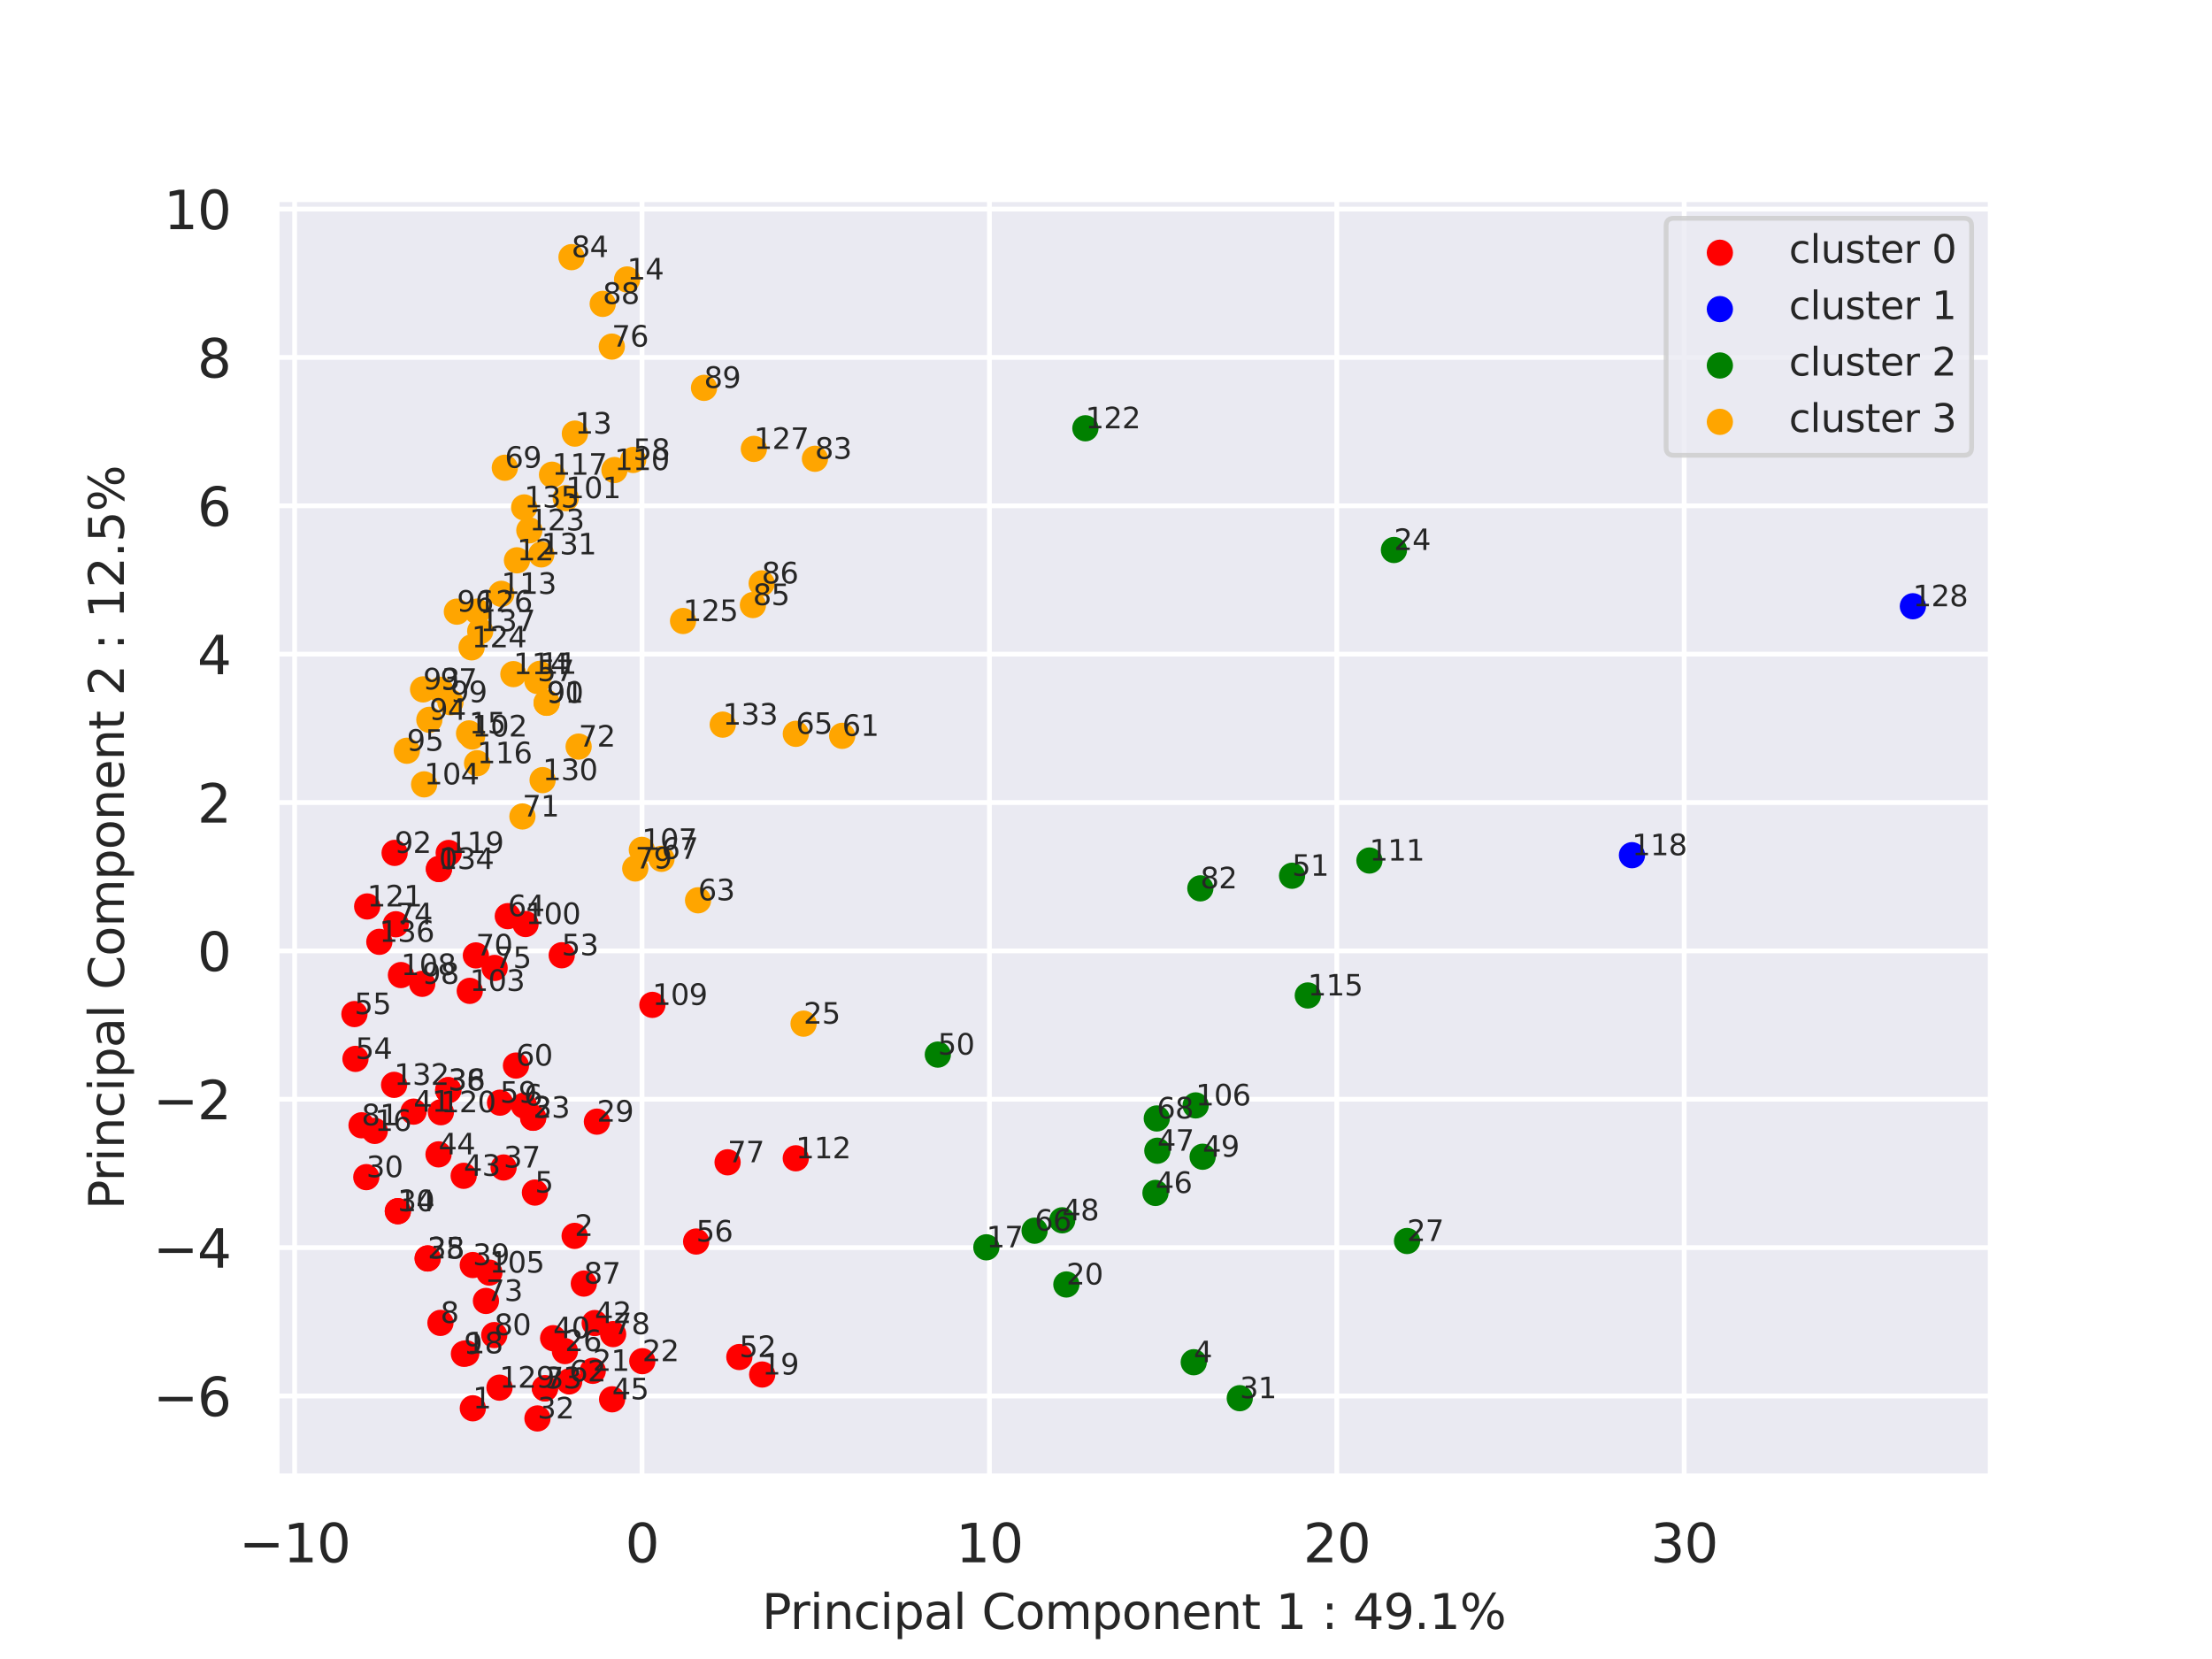 <?xml version="1.0" encoding="utf-8" standalone="no"?>
<!DOCTYPE svg PUBLIC "-//W3C//DTD SVG 1.1//EN"
  "http://www.w3.org/Graphics/SVG/1.1/DTD/svg11.dtd">
<svg xmlns:xlink="http://www.w3.org/1999/xlink" width="460.8pt" height="345.6pt" viewBox="0 0 460.8 345.6" xmlns="http://www.w3.org/2000/svg" version="1.1">
 <defs>
  <style type="text/css">*{stroke-linejoin: round; stroke-linecap: butt}</style>
 </defs>
 <g id="figure_1">
  <g id="patch_1">
   <path d="M 0 345.6 
L 460.8 345.6 
L 460.8 0 
L 0 0 
z
" style="fill: #ffffff"/>
  </g>
  <g id="axes_1">
   <g id="patch_2">
    <path d="M 57.6 307.584 
L 414.72 307.584 
L 414.72 41.472 
L 57.6 41.472 
z
" style="fill: #eaeaf2"/>
   </g>
   <g id="matplotlib.axis_1">
    <g id="xtick_1">
     <g id="line2d_1">
      <path d="M 61.378 307.584 
L 61.378 41.472 
" clip-path="url(#p48a40e7fab)" style="fill: none; stroke: #ffffff; stroke-linecap: round"/>
     </g>
     <g id="text_1">
      <!-- −10 -->
      <g style="fill: #262626" transform="translate(49.771 325.442)scale(0.11 -0.11)">
       <defs>
        <path id="DejaVuSans-2212" d="M 678 2272 
L 4684 2272 
L 4684 1741 
L 678 1741 
L 678 2272 
z
" transform="scale(0.016)"/>
        <path id="DejaVuSans-31" d="M 794 531 
L 1825 531 
L 1825 4091 
L 703 3866 
L 703 4441 
L 1819 4666 
L 2450 4666 
L 2450 531 
L 3481 531 
L 3481 0 
L 794 0 
L 794 531 
z
" transform="scale(0.016)"/>
        <path id="DejaVuSans-30" d="M 2034 4250 
Q 1547 4250 1301 3770 
Q 1056 3291 1056 2328 
Q 1056 1369 1301 889 
Q 1547 409 2034 409 
Q 2525 409 2770 889 
Q 3016 1369 3016 2328 
Q 3016 3291 2770 3770 
Q 2525 4250 2034 4250 
z
M 2034 4750 
Q 2819 4750 3233 4129 
Q 3647 3509 3647 2328 
Q 3647 1150 3233 529 
Q 2819 -91 2034 -91 
Q 1250 -91 836 529 
Q 422 1150 422 2328 
Q 422 3509 836 4129 
Q 1250 4750 2034 4750 
z
" transform="scale(0.016)"/>
       </defs>
       <use xlink:href="#DejaVuSans-2212"/>
       <use xlink:href="#DejaVuSans-31" x="83.789"/>
       <use xlink:href="#DejaVuSans-30" x="147.412"/>
      </g>
     </g>
    </g>
    <g id="xtick_2">
     <g id="line2d_2">
      <path d="M 133.746 307.584 
L 133.746 41.472 
" clip-path="url(#p48a40e7fab)" style="fill: none; stroke: #ffffff; stroke-linecap: round"/>
     </g>
     <g id="text_2">
      <!-- 0 -->
      <g style="fill: #262626" transform="translate(130.246 325.442)scale(0.11 -0.11)">
       <use xlink:href="#DejaVuSans-30"/>
      </g>
     </g>
    </g>
    <g id="xtick_3">
     <g id="line2d_3">
      <path d="M 206.113 307.584 
L 206.113 41.472 
" clip-path="url(#p48a40e7fab)" style="fill: none; stroke: #ffffff; stroke-linecap: round"/>
     </g>
     <g id="text_3">
      <!-- 10 -->
      <g style="fill: #262626" transform="translate(199.114 325.442)scale(0.11 -0.11)">
       <use xlink:href="#DejaVuSans-31"/>
       <use xlink:href="#DejaVuSans-30" x="63.623"/>
      </g>
     </g>
    </g>
    <g id="xtick_4">
     <g id="line2d_4">
      <path d="M 278.48 307.584 
L 278.48 41.472 
" clip-path="url(#p48a40e7fab)" style="fill: none; stroke: #ffffff; stroke-linecap: round"/>
     </g>
     <g id="text_4">
      <!-- 20 -->
      <g style="fill: #262626" transform="translate(271.482 325.442)scale(0.11 -0.11)">
       <defs>
        <path id="DejaVuSans-32" d="M 1228 531 
L 3431 531 
L 3431 0 
L 469 0 
L 469 531 
Q 828 903 1448 1529 
Q 2069 2156 2228 2338 
Q 2531 2678 2651 2914 
Q 2772 3150 2772 3378 
Q 2772 3750 2511 3984 
Q 2250 4219 1831 4219 
Q 1534 4219 1204 4116 
Q 875 4013 500 3803 
L 500 4441 
Q 881 4594 1212 4672 
Q 1544 4750 1819 4750 
Q 2544 4750 2975 4387 
Q 3406 4025 3406 3419 
Q 3406 3131 3298 2873 
Q 3191 2616 2906 2266 
Q 2828 2175 2409 1742 
Q 1991 1309 1228 531 
z
" transform="scale(0.016)"/>
       </defs>
       <use xlink:href="#DejaVuSans-32"/>
       <use xlink:href="#DejaVuSans-30" x="63.623"/>
      </g>
     </g>
    </g>
    <g id="xtick_5">
     <g id="line2d_5">
      <path d="M 350.848 307.584 
L 350.848 41.472 
" clip-path="url(#p48a40e7fab)" style="fill: none; stroke: #ffffff; stroke-linecap: round"/>
     </g>
     <g id="text_5">
      <!-- 30 -->
      <g style="fill: #262626" transform="translate(343.849 325.442)scale(0.11 -0.11)">
       <defs>
        <path id="DejaVuSans-33" d="M 2597 2516 
Q 3050 2419 3304 2112 
Q 3559 1806 3559 1356 
Q 3559 666 3084 287 
Q 2609 -91 1734 -91 
Q 1441 -91 1130 -33 
Q 819 25 488 141 
L 488 750 
Q 750 597 1062 519 
Q 1375 441 1716 441 
Q 2309 441 2620 675 
Q 2931 909 2931 1356 
Q 2931 1769 2642 2001 
Q 2353 2234 1838 2234 
L 1294 2234 
L 1294 2753 
L 1863 2753 
Q 2328 2753 2575 2939 
Q 2822 3125 2822 3475 
Q 2822 3834 2567 4026 
Q 2313 4219 1838 4219 
Q 1578 4219 1281 4162 
Q 984 4106 628 3988 
L 628 4550 
Q 988 4650 1302 4700 
Q 1616 4750 1894 4750 
Q 2613 4750 3031 4423 
Q 3450 4097 3450 3541 
Q 3450 3153 3228 2886 
Q 3006 2619 2597 2516 
z
" transform="scale(0.016)"/>
       </defs>
       <use xlink:href="#DejaVuSans-33"/>
       <use xlink:href="#DejaVuSans-30" x="63.623"/>
      </g>
     </g>
    </g>
    <g id="text_6">
     <!-- Principal Component 1 : 49.1% -->
     <g style="fill: #262626" transform="translate(158.719 339.328)scale(0.1 -0.1)">
      <defs>
       <path id="DejaVuSans-50" d="M 1259 4147 
L 1259 2394 
L 2053 2394 
Q 2494 2394 2734 2622 
Q 2975 2850 2975 3272 
Q 2975 3691 2734 3919 
Q 2494 4147 2053 4147 
L 1259 4147 
z
M 628 4666 
L 2053 4666 
Q 2838 4666 3239 4311 
Q 3641 3956 3641 3272 
Q 3641 2581 3239 2228 
Q 2838 1875 2053 1875 
L 1259 1875 
L 1259 0 
L 628 0 
L 628 4666 
z
" transform="scale(0.016)"/>
       <path id="DejaVuSans-72" d="M 2631 2963 
Q 2534 3019 2420 3045 
Q 2306 3072 2169 3072 
Q 1681 3072 1420 2755 
Q 1159 2438 1159 1844 
L 1159 0 
L 581 0 
L 581 3500 
L 1159 3500 
L 1159 2956 
Q 1341 3275 1631 3429 
Q 1922 3584 2338 3584 
Q 2397 3584 2469 3576 
Q 2541 3569 2628 3553 
L 2631 2963 
z
" transform="scale(0.016)"/>
       <path id="DejaVuSans-69" d="M 603 3500 
L 1178 3500 
L 1178 0 
L 603 0 
L 603 3500 
z
M 603 4863 
L 1178 4863 
L 1178 4134 
L 603 4134 
L 603 4863 
z
" transform="scale(0.016)"/>
       <path id="DejaVuSans-6e" d="M 3513 2113 
L 3513 0 
L 2938 0 
L 2938 2094 
Q 2938 2591 2744 2837 
Q 2550 3084 2163 3084 
Q 1697 3084 1428 2787 
Q 1159 2491 1159 1978 
L 1159 0 
L 581 0 
L 581 3500 
L 1159 3500 
L 1159 2956 
Q 1366 3272 1645 3428 
Q 1925 3584 2291 3584 
Q 2894 3584 3203 3211 
Q 3513 2838 3513 2113 
z
" transform="scale(0.016)"/>
       <path id="DejaVuSans-63" d="M 3122 3366 
L 3122 2828 
Q 2878 2963 2633 3030 
Q 2388 3097 2138 3097 
Q 1578 3097 1268 2742 
Q 959 2388 959 1747 
Q 959 1106 1268 751 
Q 1578 397 2138 397 
Q 2388 397 2633 464 
Q 2878 531 3122 666 
L 3122 134 
Q 2881 22 2623 -34 
Q 2366 -91 2075 -91 
Q 1284 -91 818 406 
Q 353 903 353 1747 
Q 353 2603 823 3093 
Q 1294 3584 2113 3584 
Q 2378 3584 2631 3529 
Q 2884 3475 3122 3366 
z
" transform="scale(0.016)"/>
       <path id="DejaVuSans-70" d="M 1159 525 
L 1159 -1331 
L 581 -1331 
L 581 3500 
L 1159 3500 
L 1159 2969 
Q 1341 3281 1617 3432 
Q 1894 3584 2278 3584 
Q 2916 3584 3314 3078 
Q 3713 2572 3713 1747 
Q 3713 922 3314 415 
Q 2916 -91 2278 -91 
Q 1894 -91 1617 61 
Q 1341 213 1159 525 
z
M 3116 1747 
Q 3116 2381 2855 2742 
Q 2594 3103 2138 3103 
Q 1681 3103 1420 2742 
Q 1159 2381 1159 1747 
Q 1159 1113 1420 752 
Q 1681 391 2138 391 
Q 2594 391 2855 752 
Q 3116 1113 3116 1747 
z
" transform="scale(0.016)"/>
       <path id="DejaVuSans-61" d="M 2194 1759 
Q 1497 1759 1228 1600 
Q 959 1441 959 1056 
Q 959 750 1161 570 
Q 1363 391 1709 391 
Q 2188 391 2477 730 
Q 2766 1069 2766 1631 
L 2766 1759 
L 2194 1759 
z
M 3341 1997 
L 3341 0 
L 2766 0 
L 2766 531 
Q 2569 213 2275 61 
Q 1981 -91 1556 -91 
Q 1019 -91 701 211 
Q 384 513 384 1019 
Q 384 1609 779 1909 
Q 1175 2209 1959 2209 
L 2766 2209 
L 2766 2266 
Q 2766 2663 2505 2880 
Q 2244 3097 1772 3097 
Q 1472 3097 1187 3025 
Q 903 2953 641 2809 
L 641 3341 
Q 956 3463 1253 3523 
Q 1550 3584 1831 3584 
Q 2591 3584 2966 3190 
Q 3341 2797 3341 1997 
z
" transform="scale(0.016)"/>
       <path id="DejaVuSans-6c" d="M 603 4863 
L 1178 4863 
L 1178 0 
L 603 0 
L 603 4863 
z
" transform="scale(0.016)"/>
       <path id="DejaVuSans-20" transform="scale(0.016)"/>
       <path id="DejaVuSans-43" d="M 4122 4306 
L 4122 3641 
Q 3803 3938 3442 4084 
Q 3081 4231 2675 4231 
Q 1875 4231 1450 3742 
Q 1025 3253 1025 2328 
Q 1025 1406 1450 917 
Q 1875 428 2675 428 
Q 3081 428 3442 575 
Q 3803 722 4122 1019 
L 4122 359 
Q 3791 134 3420 21 
Q 3050 -91 2638 -91 
Q 1578 -91 968 557 
Q 359 1206 359 2328 
Q 359 3453 968 4101 
Q 1578 4750 2638 4750 
Q 3056 4750 3426 4639 
Q 3797 4528 4122 4306 
z
" transform="scale(0.016)"/>
       <path id="DejaVuSans-6f" d="M 1959 3097 
Q 1497 3097 1228 2736 
Q 959 2375 959 1747 
Q 959 1119 1226 758 
Q 1494 397 1959 397 
Q 2419 397 2687 759 
Q 2956 1122 2956 1747 
Q 2956 2369 2687 2733 
Q 2419 3097 1959 3097 
z
M 1959 3584 
Q 2709 3584 3137 3096 
Q 3566 2609 3566 1747 
Q 3566 888 3137 398 
Q 2709 -91 1959 -91 
Q 1206 -91 779 398 
Q 353 888 353 1747 
Q 353 2609 779 3096 
Q 1206 3584 1959 3584 
z
" transform="scale(0.016)"/>
       <path id="DejaVuSans-6d" d="M 3328 2828 
Q 3544 3216 3844 3400 
Q 4144 3584 4550 3584 
Q 5097 3584 5394 3201 
Q 5691 2819 5691 2113 
L 5691 0 
L 5113 0 
L 5113 2094 
Q 5113 2597 4934 2840 
Q 4756 3084 4391 3084 
Q 3944 3084 3684 2787 
Q 3425 2491 3425 1978 
L 3425 0 
L 2847 0 
L 2847 2094 
Q 2847 2600 2669 2842 
Q 2491 3084 2119 3084 
Q 1678 3084 1418 2786 
Q 1159 2488 1159 1978 
L 1159 0 
L 581 0 
L 581 3500 
L 1159 3500 
L 1159 2956 
Q 1356 3278 1631 3431 
Q 1906 3584 2284 3584 
Q 2666 3584 2933 3390 
Q 3200 3197 3328 2828 
z
" transform="scale(0.016)"/>
       <path id="DejaVuSans-65" d="M 3597 1894 
L 3597 1613 
L 953 1613 
Q 991 1019 1311 708 
Q 1631 397 2203 397 
Q 2534 397 2845 478 
Q 3156 559 3463 722 
L 3463 178 
Q 3153 47 2828 -22 
Q 2503 -91 2169 -91 
Q 1331 -91 842 396 
Q 353 884 353 1716 
Q 353 2575 817 3079 
Q 1281 3584 2069 3584 
Q 2775 3584 3186 3129 
Q 3597 2675 3597 1894 
z
M 3022 2063 
Q 3016 2534 2758 2815 
Q 2500 3097 2075 3097 
Q 1594 3097 1305 2825 
Q 1016 2553 972 2059 
L 3022 2063 
z
" transform="scale(0.016)"/>
       <path id="DejaVuSans-74" d="M 1172 4494 
L 1172 3500 
L 2356 3500 
L 2356 3053 
L 1172 3053 
L 1172 1153 
Q 1172 725 1289 603 
Q 1406 481 1766 481 
L 2356 481 
L 2356 0 
L 1766 0 
Q 1100 0 847 248 
Q 594 497 594 1153 
L 594 3053 
L 172 3053 
L 172 3500 
L 594 3500 
L 594 4494 
L 1172 4494 
z
" transform="scale(0.016)"/>
       <path id="DejaVuSans-3a" d="M 750 794 
L 1409 794 
L 1409 0 
L 750 0 
L 750 794 
z
M 750 3309 
L 1409 3309 
L 1409 2516 
L 750 2516 
L 750 3309 
z
" transform="scale(0.016)"/>
       <path id="DejaVuSans-34" d="M 2419 4116 
L 825 1625 
L 2419 1625 
L 2419 4116 
z
M 2253 4666 
L 3047 4666 
L 3047 1625 
L 3713 1625 
L 3713 1100 
L 3047 1100 
L 3047 0 
L 2419 0 
L 2419 1100 
L 313 1100 
L 313 1709 
L 2253 4666 
z
" transform="scale(0.016)"/>
       <path id="DejaVuSans-39" d="M 703 97 
L 703 672 
Q 941 559 1184 500 
Q 1428 441 1663 441 
Q 2288 441 2617 861 
Q 2947 1281 2994 2138 
Q 2813 1869 2534 1725 
Q 2256 1581 1919 1581 
Q 1219 1581 811 2004 
Q 403 2428 403 3163 
Q 403 3881 828 4315 
Q 1253 4750 1959 4750 
Q 2769 4750 3195 4129 
Q 3622 3509 3622 2328 
Q 3622 1225 3098 567 
Q 2575 -91 1691 -91 
Q 1453 -91 1209 -44 
Q 966 3 703 97 
z
M 1959 2075 
Q 2384 2075 2632 2365 
Q 2881 2656 2881 3163 
Q 2881 3666 2632 3958 
Q 2384 4250 1959 4250 
Q 1534 4250 1286 3958 
Q 1038 3666 1038 3163 
Q 1038 2656 1286 2365 
Q 1534 2075 1959 2075 
z
" transform="scale(0.016)"/>
       <path id="DejaVuSans-2e" d="M 684 794 
L 1344 794 
L 1344 0 
L 684 0 
L 684 794 
z
" transform="scale(0.016)"/>
       <path id="DejaVuSans-25" d="M 4653 2053 
Q 4381 2053 4226 1822 
Q 4072 1591 4072 1178 
Q 4072 772 4226 539 
Q 4381 306 4653 306 
Q 4919 306 5073 539 
Q 5228 772 5228 1178 
Q 5228 1588 5073 1820 
Q 4919 2053 4653 2053 
z
M 4653 2450 
Q 5147 2450 5437 2106 
Q 5728 1763 5728 1178 
Q 5728 594 5436 251 
Q 5144 -91 4653 -91 
Q 4153 -91 3862 251 
Q 3572 594 3572 1178 
Q 3572 1766 3864 2108 
Q 4156 2450 4653 2450 
z
M 1428 4353 
Q 1159 4353 1004 4120 
Q 850 3888 850 3481 
Q 850 3069 1003 2837 
Q 1156 2606 1428 2606 
Q 1700 2606 1854 2837 
Q 2009 3069 2009 3481 
Q 2009 3884 1853 4118 
Q 1697 4353 1428 4353 
z
M 4250 4750 
L 4750 4750 
L 1831 -91 
L 1331 -91 
L 4250 4750 
z
M 1428 4750 
Q 1922 4750 2215 4408 
Q 2509 4066 2509 3481 
Q 2509 2891 2217 2550 
Q 1925 2209 1428 2209 
Q 931 2209 642 2551 
Q 353 2894 353 3481 
Q 353 4063 643 4406 
Q 934 4750 1428 4750 
z
" transform="scale(0.016)"/>
      </defs>
      <use xlink:href="#DejaVuSans-50"/>
      <use xlink:href="#DejaVuSans-72" x="58.553"/>
      <use xlink:href="#DejaVuSans-69" x="99.666"/>
      <use xlink:href="#DejaVuSans-6e" x="127.449"/>
      <use xlink:href="#DejaVuSans-63" x="190.828"/>
      <use xlink:href="#DejaVuSans-69" x="245.809"/>
      <use xlink:href="#DejaVuSans-70" x="273.592"/>
      <use xlink:href="#DejaVuSans-61" x="337.068"/>
      <use xlink:href="#DejaVuSans-6c" x="398.348"/>
      <use xlink:href="#DejaVuSans-20" x="426.131"/>
      <use xlink:href="#DejaVuSans-43" x="457.918"/>
      <use xlink:href="#DejaVuSans-6f" x="527.742"/>
      <use xlink:href="#DejaVuSans-6d" x="588.924"/>
      <use xlink:href="#DejaVuSans-70" x="686.336"/>
      <use xlink:href="#DejaVuSans-6f" x="749.812"/>
      <use xlink:href="#DejaVuSans-6e" x="810.994"/>
      <use xlink:href="#DejaVuSans-65" x="874.373"/>
      <use xlink:href="#DejaVuSans-6e" x="935.896"/>
      <use xlink:href="#DejaVuSans-74" x="999.275"/>
      <use xlink:href="#DejaVuSans-20" x="1038.484"/>
      <use xlink:href="#DejaVuSans-31" x="1070.271"/>
      <use xlink:href="#DejaVuSans-20" x="1133.895"/>
      <use xlink:href="#DejaVuSans-3a" x="1165.682"/>
      <use xlink:href="#DejaVuSans-20" x="1199.373"/>
      <use xlink:href="#DejaVuSans-34" x="1231.16"/>
      <use xlink:href="#DejaVuSans-39" x="1294.783"/>
      <use xlink:href="#DejaVuSans-2e" x="1358.406"/>
      <use xlink:href="#DejaVuSans-31" x="1390.193"/>
      <use xlink:href="#DejaVuSans-25" x="1453.816"/>
     </g>
    </g>
   </g>
   <g id="matplotlib.axis_2">
    <g id="ytick_1">
     <g id="line2d_6">
      <path d="M 57.6 290.806 
L 414.72 290.806 
" clip-path="url(#p48a40e7fab)" style="fill: none; stroke: #ffffff; stroke-linecap: round"/>
     </g>
     <g id="text_7">
      <!-- −6 -->
      <g style="fill: #262626" transform="translate(31.884 294.985)scale(0.11 -0.11)">
       <defs>
        <path id="DejaVuSans-36" d="M 2113 2584 
Q 1688 2584 1439 2293 
Q 1191 2003 1191 1497 
Q 1191 994 1439 701 
Q 1688 409 2113 409 
Q 2538 409 2786 701 
Q 3034 994 3034 1497 
Q 3034 2003 2786 2293 
Q 2538 2584 2113 2584 
z
M 3366 4563 
L 3366 3988 
Q 3128 4100 2886 4159 
Q 2644 4219 2406 4219 
Q 1781 4219 1451 3797 
Q 1122 3375 1075 2522 
Q 1259 2794 1537 2939 
Q 1816 3084 2150 3084 
Q 2853 3084 3261 2657 
Q 3669 2231 3669 1497 
Q 3669 778 3244 343 
Q 2819 -91 2113 -91 
Q 1303 -91 875 529 
Q 447 1150 447 2328 
Q 447 3434 972 4092 
Q 1497 4750 2381 4750 
Q 2619 4750 2861 4703 
Q 3103 4656 3366 4563 
z
" transform="scale(0.016)"/>
       </defs>
       <use xlink:href="#DejaVuSans-2212"/>
       <use xlink:href="#DejaVuSans-36" x="83.789"/>
      </g>
     </g>
    </g>
    <g id="ytick_2">
     <g id="line2d_7">
      <path d="M 57.6 259.899 
L 414.72 259.899 
" clip-path="url(#p48a40e7fab)" style="fill: none; stroke: #ffffff; stroke-linecap: round"/>
     </g>
     <g id="text_8">
      <!-- −4 -->
      <g style="fill: #262626" transform="translate(31.884 264.078)scale(0.11 -0.11)">
       <use xlink:href="#DejaVuSans-2212"/>
       <use xlink:href="#DejaVuSans-34" x="83.789"/>
      </g>
     </g>
    </g>
    <g id="ytick_3">
     <g id="line2d_8">
      <path d="M 57.6 228.993 
L 414.72 228.993 
" clip-path="url(#p48a40e7fab)" style="fill: none; stroke: #ffffff; stroke-linecap: round"/>
     </g>
     <g id="text_9">
      <!-- −2 -->
      <g style="fill: #262626" transform="translate(31.884 233.172)scale(0.11 -0.11)">
       <use xlink:href="#DejaVuSans-2212"/>
       <use xlink:href="#DejaVuSans-32" x="83.789"/>
      </g>
     </g>
    </g>
    <g id="ytick_4">
     <g id="line2d_9">
      <path d="M 57.6 198.086 
L 414.72 198.086 
" clip-path="url(#p48a40e7fab)" style="fill: none; stroke: #ffffff; stroke-linecap: round"/>
     </g>
     <g id="text_10">
      <!-- 0 -->
      <g style="fill: #262626" transform="translate(41.101 202.266)scale(0.11 -0.11)">
       <use xlink:href="#DejaVuSans-30"/>
      </g>
     </g>
    </g>
    <g id="ytick_5">
     <g id="line2d_10">
      <path d="M 57.6 167.18 
L 414.72 167.18 
" clip-path="url(#p48a40e7fab)" style="fill: none; stroke: #ffffff; stroke-linecap: round"/>
     </g>
     <g id="text_11">
      <!-- 2 -->
      <g style="fill: #262626" transform="translate(41.101 171.359)scale(0.11 -0.11)">
       <use xlink:href="#DejaVuSans-32"/>
      </g>
     </g>
    </g>
    <g id="ytick_6">
     <g id="line2d_11">
      <path d="M 57.6 136.274 
L 414.72 136.274 
" clip-path="url(#p48a40e7fab)" style="fill: none; stroke: #ffffff; stroke-linecap: round"/>
     </g>
     <g id="text_12">
      <!-- 4 -->
      <g style="fill: #262626" transform="translate(41.101 140.453)scale(0.11 -0.11)">
       <use xlink:href="#DejaVuSans-34"/>
      </g>
     </g>
    </g>
    <g id="ytick_7">
     <g id="line2d_12">
      <path d="M 57.6 105.367 
L 414.72 105.367 
" clip-path="url(#p48a40e7fab)" style="fill: none; stroke: #ffffff; stroke-linecap: round"/>
     </g>
     <g id="text_13">
      <!-- 6 -->
      <g style="fill: #262626" transform="translate(41.101 109.546)scale(0.11 -0.11)">
       <use xlink:href="#DejaVuSans-36"/>
      </g>
     </g>
    </g>
    <g id="ytick_8">
     <g id="line2d_13">
      <path d="M 57.6 74.461 
L 414.72 74.461 
" clip-path="url(#p48a40e7fab)" style="fill: none; stroke: #ffffff; stroke-linecap: round"/>
     </g>
     <g id="text_14">
      <!-- 8 -->
      <g style="fill: #262626" transform="translate(41.101 78.64)scale(0.11 -0.11)">
       <defs>
        <path id="DejaVuSans-38" d="M 2034 2216 
Q 1584 2216 1326 1975 
Q 1069 1734 1069 1313 
Q 1069 891 1326 650 
Q 1584 409 2034 409 
Q 2484 409 2743 651 
Q 3003 894 3003 1313 
Q 3003 1734 2745 1975 
Q 2488 2216 2034 2216 
z
M 1403 2484 
Q 997 2584 770 2862 
Q 544 3141 544 3541 
Q 544 4100 942 4425 
Q 1341 4750 2034 4750 
Q 2731 4750 3128 4425 
Q 3525 4100 3525 3541 
Q 3525 3141 3298 2862 
Q 3072 2584 2669 2484 
Q 3125 2378 3379 2068 
Q 3634 1759 3634 1313 
Q 3634 634 3220 271 
Q 2806 -91 2034 -91 
Q 1263 -91 848 271 
Q 434 634 434 1313 
Q 434 1759 690 2068 
Q 947 2378 1403 2484 
z
M 1172 3481 
Q 1172 3119 1398 2916 
Q 1625 2713 2034 2713 
Q 2441 2713 2670 2916 
Q 2900 3119 2900 3481 
Q 2900 3844 2670 4047 
Q 2441 4250 2034 4250 
Q 1625 4250 1398 4047 
Q 1172 3844 1172 3481 
z
" transform="scale(0.016)"/>
       </defs>
       <use xlink:href="#DejaVuSans-38"/>
      </g>
     </g>
    </g>
    <g id="ytick_9">
     <g id="line2d_14">
      <path d="M 57.6 43.554 
L 414.72 43.554 
" clip-path="url(#p48a40e7fab)" style="fill: none; stroke: #ffffff; stroke-linecap: round"/>
     </g>
     <g id="text_15">
      <!-- 10 -->
      <g style="fill: #262626" transform="translate(34.102 47.733)scale(0.11 -0.11)">
       <use xlink:href="#DejaVuSans-31"/>
       <use xlink:href="#DejaVuSans-30" x="63.623"/>
      </g>
     </g>
    </g>
    <g id="text_16">
     <!-- Principal Component 2 : 12.5% -->
     <g style="fill: #262626" transform="translate(25.804 251.969)rotate(-90)scale(0.1 -0.1)">
      <defs>
       <path id="DejaVuSans-35" d="M 691 4666 
L 3169 4666 
L 3169 4134 
L 1269 4134 
L 1269 2991 
Q 1406 3038 1543 3061 
Q 1681 3084 1819 3084 
Q 2600 3084 3056 2656 
Q 3513 2228 3513 1497 
Q 3513 744 3044 326 
Q 2575 -91 1722 -91 
Q 1428 -91 1123 -41 
Q 819 9 494 109 
L 494 744 
Q 775 591 1075 516 
Q 1375 441 1709 441 
Q 2250 441 2565 725 
Q 2881 1009 2881 1497 
Q 2881 1984 2565 2268 
Q 2250 2553 1709 2553 
Q 1456 2553 1204 2497 
Q 953 2441 691 2322 
L 691 4666 
z
" transform="scale(0.016)"/>
      </defs>
      <use xlink:href="#DejaVuSans-50"/>
      <use xlink:href="#DejaVuSans-72" x="58.553"/>
      <use xlink:href="#DejaVuSans-69" x="99.666"/>
      <use xlink:href="#DejaVuSans-6e" x="127.449"/>
      <use xlink:href="#DejaVuSans-63" x="190.828"/>
      <use xlink:href="#DejaVuSans-69" x="245.809"/>
      <use xlink:href="#DejaVuSans-70" x="273.592"/>
      <use xlink:href="#DejaVuSans-61" x="337.068"/>
      <use xlink:href="#DejaVuSans-6c" x="398.348"/>
      <use xlink:href="#DejaVuSans-20" x="426.131"/>
      <use xlink:href="#DejaVuSans-43" x="457.918"/>
      <use xlink:href="#DejaVuSans-6f" x="527.742"/>
      <use xlink:href="#DejaVuSans-6d" x="588.924"/>
      <use xlink:href="#DejaVuSans-70" x="686.336"/>
      <use xlink:href="#DejaVuSans-6f" x="749.812"/>
      <use xlink:href="#DejaVuSans-6e" x="810.994"/>
      <use xlink:href="#DejaVuSans-65" x="874.373"/>
      <use xlink:href="#DejaVuSans-6e" x="935.896"/>
      <use xlink:href="#DejaVuSans-74" x="999.275"/>
      <use xlink:href="#DejaVuSans-20" x="1038.484"/>
      <use xlink:href="#DejaVuSans-32" x="1070.271"/>
      <use xlink:href="#DejaVuSans-20" x="1133.895"/>
      <use xlink:href="#DejaVuSans-3a" x="1165.682"/>
      <use xlink:href="#DejaVuSans-20" x="1199.373"/>
      <use xlink:href="#DejaVuSans-31" x="1231.16"/>
      <use xlink:href="#DejaVuSans-32" x="1294.783"/>
      <use xlink:href="#DejaVuSans-2e" x="1358.406"/>
      <use xlink:href="#DejaVuSans-35" x="1390.193"/>
      <use xlink:href="#DejaVuSans-25" x="1453.816"/>
     </g>
    </g>
   </g>
   <g id="PathCollection_1">
    <defs>
     <path id="m97b9b00d88" d="M 0 2.236 
C 0.593 2.236 1.162 2 1.581 1.581 
C 2 1.162 2.236 0.593 2.236 0 
C 2.236 -0.593 2 -1.162 1.581 -1.581 
C 1.162 -2 0.593 -2.236 0 -2.236 
C -0.593 -2.236 -1.162 -2 -1.581 -1.581 
C -2 -1.162 -2.236 -0.593 -2.236 0 
C -2.236 0.593 -2 1.162 -1.581 1.581 
C -1.162 2 -0.593 2.236 0 2.236 
z
" style="stroke: #ff0000"/>
    </defs>
    <g clip-path="url(#p48a40e7fab)">
     <use xlink:href="#m97b9b00d88" x="91.44" y="181.026" style="fill: #ff0000; stroke: #ff0000"/>
     <use xlink:href="#m97b9b00d88" x="98.496" y="293.371" style="fill: #ff0000; stroke: #ff0000"/>
     <use xlink:href="#m97b9b00d88" x="119.706" y="257.458" style="fill: #ff0000; stroke: #ff0000"/>
     <use xlink:href="#m97b9b00d88" x="111.066" y="232.841" style="fill: #ff0000; stroke: #ff0000"/>
     <use xlink:href="#m97b9b00d88" x="111.435" y="248.433" style="fill: #ff0000; stroke: #ff0000"/>
     <use xlink:href="#m97b9b00d88" x="109.155" y="230.306" style="fill: #ff0000; stroke: #ff0000"/>
     <use xlink:href="#m97b9b00d88" x="113.526" y="289.214" style="fill: #ff0000; stroke: #ff0000"/>
     <use xlink:href="#m97b9b00d88" x="91.751" y="275.584" style="fill: #ff0000; stroke: #ff0000"/>
     <use xlink:href="#m97b9b00d88" x="96.643" y="282.028" style="fill: #ff0000; stroke: #ff0000"/>
     <use xlink:href="#m97b9b00d88" x="82.879" y="252.312" style="fill: #ff0000; stroke: #ff0000"/>
     <use xlink:href="#m97b9b00d88" x="78.066" y="235.591" style="fill: #ff0000; stroke: #ff0000"/>
     <use xlink:href="#m97b9b00d88" x="97.135" y="281.92" style="fill: #ff0000; stroke: #ff0000"/>
     <use xlink:href="#m97b9b00d88" x="158.778" y="286.34" style="fill: #ff0000; stroke: #ff0000"/>
     <use xlink:href="#m97b9b00d88" x="123.484" y="285.567" style="fill: #ff0000; stroke: #ff0000"/>
     <use xlink:href="#m97b9b00d88" x="133.804" y="283.558" style="fill: #ff0000; stroke: #ff0000"/>
     <use xlink:href="#m97b9b00d88" x="111.066" y="232.841" style="fill: #ff0000; stroke: #ff0000"/>
     <use xlink:href="#m97b9b00d88" x="117.68" y="281.456" style="fill: #ff0000; stroke: #ff0000"/>
     <use xlink:href="#m97b9b00d88" x="89.095" y="262.155" style="fill: #ff0000; stroke: #ff0000"/>
     <use xlink:href="#m97b9b00d88" x="124.345" y="233.66" style="fill: #ff0000; stroke: #ff0000"/>
     <use xlink:href="#m97b9b00d88" x="76.308" y="245.219" style="fill: #ff0000; stroke: #ff0000"/>
     <use xlink:href="#m97b9b00d88" x="111.963" y="295.488" style="fill: #ff0000; stroke: #ff0000"/>
     <use xlink:href="#m97b9b00d88" x="113.526" y="289.214" style="fill: #ff0000; stroke: #ff0000"/>
     <use xlink:href="#m97b9b00d88" x="82.879" y="252.312" style="fill: #ff0000; stroke: #ff0000"/>
     <use xlink:href="#m97b9b00d88" x="89.095" y="262.155" style="fill: #ff0000; stroke: #ff0000"/>
     <use xlink:href="#m97b9b00d88" x="93.379" y="227.108" style="fill: #ff0000; stroke: #ff0000"/>
     <use xlink:href="#m97b9b00d88" x="104.907" y="243.21" style="fill: #ff0000; stroke: #ff0000"/>
     <use xlink:href="#m97b9b00d88" x="93.379" y="227.108" style="fill: #ff0000; stroke: #ff0000"/>
     <use xlink:href="#m97b9b00d88" x="98.488" y="263.531" style="fill: #ff0000; stroke: #ff0000"/>
     <use xlink:href="#m97b9b00d88" x="115.227" y="278.768" style="fill: #ff0000; stroke: #ff0000"/>
     <use xlink:href="#m97b9b00d88" x="86.15" y="231.574" style="fill: #ff0000; stroke: #ff0000"/>
     <use xlink:href="#m97b9b00d88" x="123.889" y="275.615" style="fill: #ff0000; stroke: #ff0000"/>
     <use xlink:href="#m97b9b00d88" x="96.592" y="244.941" style="fill: #ff0000; stroke: #ff0000"/>
     <use xlink:href="#m97b9b00d88" x="91.353" y="240.475" style="fill: #ff0000; stroke: #ff0000"/>
     <use xlink:href="#m97b9b00d88" x="127.515" y="291.501" style="fill: #ff0000; stroke: #ff0000"/>
     <use xlink:href="#m97b9b00d88" x="154.016" y="282.693" style="fill: #ff0000; stroke: #ff0000"/>
     <use xlink:href="#m97b9b00d88" x="117.014" y="198.998" style="fill: #ff0000; stroke: #ff0000"/>
     <use xlink:href="#m97b9b00d88" x="74.05" y="220.586" style="fill: #ff0000; stroke: #ff0000"/>
     <use xlink:href="#m97b9b00d88" x="73.833" y="211.253" style="fill: #ff0000; stroke: #ff0000"/>
     <use xlink:href="#m97b9b00d88" x="145.021" y="258.632" style="fill: #ff0000; stroke: #ff0000"/>
     <use xlink:href="#m97b9b00d88" x="104.162" y="229.704" style="fill: #ff0000; stroke: #ff0000"/>
     <use xlink:href="#m97b9b00d88" x="107.484" y="221.977" style="fill: #ff0000; stroke: #ff0000"/>
     <use xlink:href="#m97b9b00d88" x="118.577" y="287.777" style="fill: #ff0000; stroke: #ff0000"/>
     <use xlink:href="#m97b9b00d88" x="105.783" y="190.854" style="fill: #ff0000; stroke: #ff0000"/>
     <use xlink:href="#m97b9b00d88" x="99.132" y="199.029" style="fill: #ff0000; stroke: #ff0000"/>
     <use xlink:href="#m97b9b00d88" x="101.231" y="271.01" style="fill: #ff0000; stroke: #ff0000"/>
     <use xlink:href="#m97b9b00d88" x="82.459" y="192.539" style="fill: #ff0000; stroke: #ff0000"/>
     <use xlink:href="#m97b9b00d88" x="103.04" y="201.641" style="fill: #ff0000; stroke: #ff0000"/>
     <use xlink:href="#m97b9b00d88" x="151.57" y="242.128" style="fill: #ff0000; stroke: #ff0000"/>
     <use xlink:href="#m97b9b00d88" x="127.725" y="277.918" style="fill: #ff0000; stroke: #ff0000"/>
     <use xlink:href="#m97b9b00d88" x="102.961" y="278.119" style="fill: #ff0000; stroke: #ff0000"/>
     <use xlink:href="#m97b9b00d88" x="75.316" y="234.417" style="fill: #ff0000; stroke: #ff0000"/>
     <use xlink:href="#m97b9b00d88" x="121.624" y="267.394" style="fill: #ff0000; stroke: #ff0000"/>
     <use xlink:href="#m97b9b00d88" x="82.206" y="177.673" style="fill: #ff0000; stroke: #ff0000"/>
     <use xlink:href="#m97b9b00d88" x="87.959" y="204.948" style="fill: #ff0000; stroke: #ff0000"/>
     <use xlink:href="#m97b9b00d88" x="109.481" y="192.492" style="fill: #ff0000; stroke: #ff0000"/>
     <use xlink:href="#m97b9b00d88" x="97.859" y="206.416" style="fill: #ff0000; stroke: #ff0000"/>
     <use xlink:href="#m97b9b00d88" x="101.947" y="265.107" style="fill: #ff0000; stroke: #ff0000"/>
     <use xlink:href="#m97b9b00d88" x="83.523" y="203.124" style="fill: #ff0000; stroke: #ff0000"/>
     <use xlink:href="#m97b9b00d88" x="135.902" y="209.336" style="fill: #ff0000; stroke: #ff0000"/>
     <use xlink:href="#m97b9b00d88" x="165.775" y="241.294" style="fill: #ff0000; stroke: #ff0000"/>
     <use xlink:href="#m97b9b00d88" x="93.473" y="177.688" style="fill: #ff0000; stroke: #ff0000"/>
     <use xlink:href="#m97b9b00d88" x="91.845" y="231.697" style="fill: #ff0000; stroke: #ff0000"/>
     <use xlink:href="#m97b9b00d88" x="76.489" y="188.83" style="fill: #ff0000; stroke: #ff0000"/>
     <use xlink:href="#m97b9b00d88" x="104.053" y="289.075" style="fill: #ff0000; stroke: #ff0000"/>
     <use xlink:href="#m97b9b00d88" x="82.097" y="225.995" style="fill: #ff0000; stroke: #ff0000"/>
     <use xlink:href="#m97b9b00d88" x="91.44" y="181.026" style="fill: #ff0000; stroke: #ff0000"/>
     <use xlink:href="#m97b9b00d88" x="79.021" y="196.201" style="fill: #ff0000; stroke: #ff0000"/>
    </g>
   </g>
   <g id="PathCollection_2">
    <defs>
     <path id="m0396af19f8" d="M 0 2.236 
C 0.593 2.236 1.162 2 1.581 1.581 
C 2 1.162 2.236 0.593 2.236 0 
C 2.236 -0.593 2 -1.162 1.581 -1.581 
C 1.162 -2 0.593 -2.236 0 -2.236 
C -0.593 -2.236 -1.162 -2 -1.581 -1.581 
C -2 -1.162 -2.236 -0.593 -2.236 0 
C -2.236 0.593 -2 1.162 -1.581 1.581 
C -1.162 2 -0.593 2.236 0 2.236 
z
" style="stroke: #0000ff"/>
    </defs>
    <g clip-path="url(#p48a40e7fab)">
     <use xlink:href="#m0396af19f8" x="339.964" y="178.152" style="fill: #0000ff; stroke: #0000ff"/>
     <use xlink:href="#m0396af19f8" x="398.487" y="126.291" style="fill: #0000ff; stroke: #0000ff"/>
    </g>
   </g>
   <g id="PathCollection_3">
    <defs>
     <path id="m5e16bd4469" d="M 0 2.236 
C 0.593 2.236 1.162 2 1.581 1.581 
C 2 1.162 2.236 0.593 2.236 0 
C 2.236 -0.593 2 -1.162 1.581 -1.581 
C 1.162 -2 0.593 -2.236 0 -2.236 
C -0.593 -2.236 -1.162 -2 -1.581 -1.581 
C -2 -1.162 -2.236 -0.593 -2.236 0 
C -2.236 0.593 -2 1.162 -1.581 1.581 
C -1.162 2 -0.593 2.236 0 2.236 
z
" style="stroke: #008000"/>
    </defs>
    <g clip-path="url(#p48a40e7fab)">
     <use xlink:href="#m5e16bd4469" x="248.68" y="283.774" style="fill: #008000; stroke: #008000"/>
     <use xlink:href="#m5e16bd4469" x="205.476" y="259.837" style="fill: #008000; stroke: #008000"/>
     <use xlink:href="#m5e16bd4469" x="222.142" y="267.58" style="fill: #008000; stroke: #008000"/>
     <use xlink:href="#m5e16bd4469" x="290.385" y="114.577" style="fill: #008000; stroke: #008000"/>
     <use xlink:href="#m5e16bd4469" x="293.113" y="258.524" style="fill: #008000; stroke: #008000"/>
     <use xlink:href="#m5e16bd4469" x="258.268" y="291.269" style="fill: #008000; stroke: #008000"/>
     <use xlink:href="#m5e16bd4469" x="240.705" y="248.51" style="fill: #008000; stroke: #008000"/>
     <use xlink:href="#m5e16bd4469" x="241.095" y="239.717" style="fill: #008000; stroke: #008000"/>
     <use xlink:href="#m5e16bd4469" x="221.281" y="254.212" style="fill: #008000; stroke: #008000"/>
     <use xlink:href="#m5e16bd4469" x="250.532" y="240.969" style="fill: #008000; stroke: #008000"/>
     <use xlink:href="#m5e16bd4469" x="195.367" y="219.69" style="fill: #008000; stroke: #008000"/>
     <use xlink:href="#m5e16bd4469" x="269.16" y="182.432" style="fill: #008000; stroke: #008000"/>
     <use xlink:href="#m5e16bd4469" x="215.528" y="256.376" style="fill: #008000; stroke: #008000"/>
     <use xlink:href="#m5e16bd4469" x="240.98" y="232.995" style="fill: #008000; stroke: #008000"/>
     <use xlink:href="#m5e16bd4469" x="250.055" y="185.059" style="fill: #008000; stroke: #008000"/>
     <use xlink:href="#m5e16bd4469" x="249.078" y="230.275" style="fill: #008000; stroke: #008000"/>
     <use xlink:href="#m5e16bd4469" x="285.276" y="179.264" style="fill: #008000; stroke: #008000"/>
     <use xlink:href="#m5e16bd4469" x="272.438" y="207.374" style="fill: #008000; stroke: #008000"/>
     <use xlink:href="#m5e16bd4469" x="226.108" y="89.219" style="fill: #008000; stroke: #008000"/>
    </g>
   </g>
   <g id="PathCollection_4">
    <defs>
     <path id="m3d99a8f9f0" d="M 0 2.236 
C 0.593 2.236 1.162 2 1.581 1.581 
C 2 1.162 2.236 0.593 2.236 0 
C 2.236 -0.593 2 -1.162 1.581 -1.581 
C 1.162 -2 0.593 -2.236 0 -2.236 
C -0.593 -2.236 -1.162 -2 -1.581 -1.581 
C -2 -1.162 -2.236 -0.593 -2.236 0 
C -2.236 0.593 -2 1.162 -1.581 1.581 
C -1.162 2 -0.593 2.236 0 2.236 
z
" style="stroke: #ffa500"/>
    </defs>
    <g clip-path="url(#p48a40e7fab)">
     <use xlink:href="#m3d99a8f9f0" x="112.462" y="140.369" style="fill: #ffa500; stroke: #ffa500"/>
     <use xlink:href="#m3d99a8f9f0" x="107.693" y="116.725" style="fill: #ffa500; stroke: #ffa500"/>
     <use xlink:href="#m3d99a8f9f0" x="119.757" y="90.331" style="fill: #ffa500; stroke: #ffa500"/>
     <use xlink:href="#m3d99a8f9f0" x="130.634" y="58.219" style="fill: #ffa500; stroke: #ffa500"/>
     <use xlink:href="#m3d99a8f9f0" x="97.714" y="152.778" style="fill: #ffa500; stroke: #ffa500"/>
     <use xlink:href="#m3d99a8f9f0" x="167.397" y="213.246" style="fill: #ffa500; stroke: #ffa500"/>
     <use xlink:href="#m3d99a8f9f0" x="111.949" y="141.868" style="fill: #ffa500; stroke: #ffa500"/>
     <use xlink:href="#m3d99a8f9f0" x="131.9" y="95.817" style="fill: #ffa500; stroke: #ffa500"/>
     <use xlink:href="#m3d99a8f9f0" x="175.437" y="153.288" style="fill: #ffa500; stroke: #ffa500"/>
     <use xlink:href="#m3d99a8f9f0" x="145.419" y="187.547" style="fill: #ffa500; stroke: #ffa500"/>
     <use xlink:href="#m3d99a8f9f0" x="165.783" y="152.87" style="fill: #ffa500; stroke: #ffa500"/>
     <use xlink:href="#m3d99a8f9f0" x="137.805" y="178.909" style="fill: #ffa500; stroke: #ffa500"/>
     <use xlink:href="#m3d99a8f9f0" x="105.161" y="97.44" style="fill: #ffa500; stroke: #ffa500"/>
     <use xlink:href="#m3d99a8f9f0" x="108.83" y="170.085" style="fill: #ffa500; stroke: #ffa500"/>
     <use xlink:href="#m3d99a8f9f0" x="120.539" y="155.528" style="fill: #ffa500; stroke: #ffa500"/>
     <use xlink:href="#m3d99a8f9f0" x="127.45" y="72.205" style="fill: #ffa500; stroke: #ffa500"/>
     <use xlink:href="#m3d99a8f9f0" x="132.335" y="180.918" style="fill: #ffa500; stroke: #ffa500"/>
     <use xlink:href="#m3d99a8f9f0" x="169.77" y="95.57" style="fill: #ffa500; stroke: #ffa500"/>
     <use xlink:href="#m3d99a8f9f0" x="119.055" y="53.568" style="fill: #ffa500; stroke: #ffa500"/>
     <use xlink:href="#m3d99a8f9f0" x="156.845" y="126.044" style="fill: #ffa500; stroke: #ffa500"/>
     <use xlink:href="#m3d99a8f9f0" x="158.669" y="121.531" style="fill: #ffa500; stroke: #ffa500"/>
     <use xlink:href="#m3d99a8f9f0" x="125.554" y="63.304" style="fill: #ffa500; stroke: #ffa500"/>
     <use xlink:href="#m3d99a8f9f0" x="146.663" y="80.797" style="fill: #ffa500; stroke: #ffa500"/>
     <use xlink:href="#m3d99a8f9f0" x="113.874" y="146.395" style="fill: #ffa500; stroke: #ffa500"/>
     <use xlink:href="#m3d99a8f9f0" x="113.874" y="146.395" style="fill: #ffa500; stroke: #ffa500"/>
     <use xlink:href="#m3d99a8f9f0" x="88.133" y="143.614" style="fill: #ffa500; stroke: #ffa500"/>
     <use xlink:href="#m3d99a8f9f0" x="89.442" y="149.95" style="fill: #ffa500; stroke: #ffa500"/>
     <use xlink:href="#m3d99a8f9f0" x="84.753" y="156.394" style="fill: #ffa500; stroke: #ffa500"/>
     <use xlink:href="#m3d99a8f9f0" x="95.174" y="127.419" style="fill: #ffa500; stroke: #ffa500"/>
     <use xlink:href="#m3d99a8f9f0" x="91.715" y="143.691" style="fill: #ffa500; stroke: #ffa500"/>
     <use xlink:href="#m3d99a8f9f0" x="93.835" y="146.287" style="fill: #ffa500; stroke: #ffa500"/>
     <use xlink:href="#m3d99a8f9f0" x="117.861" y="103.775" style="fill: #ffa500; stroke: #ffa500"/>
     <use xlink:href="#m3d99a8f9f0" x="98.344" y="153.427" style="fill: #ffa500; stroke: #ffa500"/>
     <use xlink:href="#m3d99a8f9f0" x="88.35" y="163.394" style="fill: #ffa500; stroke: #ffa500"/>
     <use xlink:href="#m3d99a8f9f0" x="133.709" y="177.039" style="fill: #ffa500; stroke: #ffa500"/>
     <use xlink:href="#m3d99a8f9f0" x="128" y="97.919" style="fill: #ffa500; stroke: #ffa500"/>
     <use xlink:href="#m3d99a8f9f0" x="104.437" y="123.71" style="fill: #ffa500; stroke: #ffa500"/>
     <use xlink:href="#m3d99a8f9f0" x="106.948" y="140.43" style="fill: #ffa500; stroke: #ffa500"/>
     <use xlink:href="#m3d99a8f9f0" x="99.386" y="158.99" style="fill: #ffa500; stroke: #ffa500"/>
     <use xlink:href="#m3d99a8f9f0" x="114.995" y="98.892" style="fill: #ffa500; stroke: #ffa500"/>
     <use xlink:href="#m3d99a8f9f0" x="110.27" y="110.482" style="fill: #ffa500; stroke: #ffa500"/>
     <use xlink:href="#m3d99a8f9f0" x="98.242" y="134.852" style="fill: #ffa500; stroke: #ffa500"/>
     <use xlink:href="#m3d99a8f9f0" x="142.292" y="129.366" style="fill: #ffa500; stroke: #ffa500"/>
     <use xlink:href="#m3d99a8f9f0" x="99.458" y="127.403" style="fill: #ffa500; stroke: #ffa500"/>
     <use xlink:href="#m3d99a8f9f0" x="157.041" y="93.515" style="fill: #ffa500; stroke: #ffa500"/>
     <use xlink:href="#m3d99a8f9f0" x="113.034" y="162.513" style="fill: #ffa500; stroke: #ffa500"/>
     <use xlink:href="#m3d99a8f9f0" x="112.766" y="115.489" style="fill: #ffa500; stroke: #ffa500"/>
     <use xlink:href="#m3d99a8f9f0" x="150.557" y="150.954" style="fill: #ffa500; stroke: #ffa500"/>
     <use xlink:href="#m3d99a8f9f0" x="109.191" y="105.707" style="fill: #ffa500; stroke: #ffa500"/>
     <use xlink:href="#m3d99a8f9f0" x="100.037" y="131.468" style="fill: #ffa500; stroke: #ffa500"/>
    </g>
   </g>
   <g id="patch_3">
    <path d="M 57.6 307.584 
L 57.6 41.472 
" style="fill: none; stroke: #ffffff; stroke-width: 1.25; stroke-linejoin: miter; stroke-linecap: square"/>
   </g>
   <g id="patch_4">
    <path d="M 414.72 307.584 
L 414.72 41.472 
" style="fill: none; stroke: #ffffff; stroke-width: 1.25; stroke-linejoin: miter; stroke-linecap: square"/>
   </g>
   <g id="patch_5">
    <path d="M 57.6 307.584 
L 414.72 307.584 
" style="fill: none; stroke: #ffffff; stroke-width: 1.25; stroke-linejoin: miter; stroke-linecap: square"/>
   </g>
   <g id="patch_6">
    <path d="M 57.6 41.472 
L 414.72 41.472 
" style="fill: none; stroke: #ffffff; stroke-width: 1.25; stroke-linejoin: miter; stroke-linecap: square"/>
   </g>
   <g id="text_17">
    <!-- 0 -->
    <g style="fill: #262626" transform="translate(91.44 181.026)scale(0.06 -0.06)">
     <use xlink:href="#DejaVuSans-30"/>
    </g>
   </g>
   <g id="text_18">
    <!-- 1 -->
    <g style="fill: #262626" transform="translate(98.496 293.371)scale(0.06 -0.06)">
     <use xlink:href="#DejaVuSans-31"/>
    </g>
   </g>
   <g id="text_19">
    <!-- 2 -->
    <g style="fill: #262626" transform="translate(119.706 257.458)scale(0.06 -0.06)">
     <use xlink:href="#DejaVuSans-32"/>
    </g>
   </g>
   <g id="text_20">
    <!-- 3 -->
    <g style="fill: #262626" transform="translate(111.066 232.841)scale(0.06 -0.06)">
     <use xlink:href="#DejaVuSans-33"/>
    </g>
   </g>
   <g id="text_21">
    <!-- 4 -->
    <g style="fill: #262626" transform="translate(248.68 283.774)scale(0.06 -0.06)">
     <use xlink:href="#DejaVuSans-34"/>
    </g>
   </g>
   <g id="text_22">
    <!-- 5 -->
    <g style="fill: #262626" transform="translate(111.435 248.433)scale(0.06 -0.06)">
     <use xlink:href="#DejaVuSans-35"/>
    </g>
   </g>
   <g id="text_23">
    <!-- 6 -->
    <g style="fill: #262626" transform="translate(109.155 230.306)scale(0.06 -0.06)">
     <use xlink:href="#DejaVuSans-36"/>
    </g>
   </g>
   <g id="text_24">
    <!-- 7 -->
    <g style="fill: #262626" transform="translate(113.526 289.214)scale(0.06 -0.06)">
     <defs>
      <path id="DejaVuSans-37" d="M 525 4666 
L 3525 4666 
L 3525 4397 
L 1831 0 
L 1172 0 
L 2766 4134 
L 525 4134 
L 525 4666 
z
" transform="scale(0.016)"/>
     </defs>
     <use xlink:href="#DejaVuSans-37"/>
    </g>
   </g>
   <g id="text_25">
    <!-- 8 -->
    <g style="fill: #262626" transform="translate(91.751 275.584)scale(0.06 -0.06)">
     <use xlink:href="#DejaVuSans-38"/>
    </g>
   </g>
   <g id="text_26">
    <!-- 9 -->
    <g style="fill: #262626" transform="translate(96.643 282.028)scale(0.06 -0.06)">
     <use xlink:href="#DejaVuSans-39"/>
    </g>
   </g>
   <g id="text_27">
    <!-- 10 -->
    <g style="fill: #262626" transform="translate(82.879 252.312)scale(0.06 -0.06)">
     <use xlink:href="#DejaVuSans-31"/>
     <use xlink:href="#DejaVuSans-30" x="63.623"/>
    </g>
   </g>
   <g id="text_28">
    <!-- 11 -->
    <g style="fill: #262626" transform="translate(112.462 140.369)scale(0.06 -0.06)">
     <use xlink:href="#DejaVuSans-31"/>
     <use xlink:href="#DejaVuSans-31" x="63.623"/>
    </g>
   </g>
   <g id="text_29">
    <!-- 12 -->
    <g style="fill: #262626" transform="translate(107.693 116.725)scale(0.06 -0.06)">
     <use xlink:href="#DejaVuSans-31"/>
     <use xlink:href="#DejaVuSans-32" x="63.623"/>
    </g>
   </g>
   <g id="text_30">
    <!-- 13 -->
    <g style="fill: #262626" transform="translate(119.757 90.331)scale(0.06 -0.06)">
     <use xlink:href="#DejaVuSans-31"/>
     <use xlink:href="#DejaVuSans-33" x="63.623"/>
    </g>
   </g>
   <g id="text_31">
    <!-- 14 -->
    <g style="fill: #262626" transform="translate(130.634 58.219)scale(0.06 -0.06)">
     <use xlink:href="#DejaVuSans-31"/>
     <use xlink:href="#DejaVuSans-34" x="63.623"/>
    </g>
   </g>
   <g id="text_32">
    <!-- 15 -->
    <g style="fill: #262626" transform="translate(97.714 152.778)scale(0.06 -0.06)">
     <use xlink:href="#DejaVuSans-31"/>
     <use xlink:href="#DejaVuSans-35" x="63.623"/>
    </g>
   </g>
   <g id="text_33">
    <!-- 16 -->
    <g style="fill: #262626" transform="translate(78.066 235.591)scale(0.06 -0.06)">
     <use xlink:href="#DejaVuSans-31"/>
     <use xlink:href="#DejaVuSans-36" x="63.623"/>
    </g>
   </g>
   <g id="text_34">
    <!-- 17 -->
    <g style="fill: #262626" transform="translate(205.476 259.837)scale(0.06 -0.06)">
     <use xlink:href="#DejaVuSans-31"/>
     <use xlink:href="#DejaVuSans-37" x="63.623"/>
    </g>
   </g>
   <g id="text_35">
    <!-- 18 -->
    <g style="fill: #262626" transform="translate(97.135 281.92)scale(0.06 -0.06)">
     <use xlink:href="#DejaVuSans-31"/>
     <use xlink:href="#DejaVuSans-38" x="63.623"/>
    </g>
   </g>
   <g id="text_36">
    <!-- 19 -->
    <g style="fill: #262626" transform="translate(158.778 286.34)scale(0.06 -0.06)">
     <use xlink:href="#DejaVuSans-31"/>
     <use xlink:href="#DejaVuSans-39" x="63.623"/>
    </g>
   </g>
   <g id="text_37">
    <!-- 20 -->
    <g style="fill: #262626" transform="translate(222.142 267.58)scale(0.06 -0.06)">
     <use xlink:href="#DejaVuSans-32"/>
     <use xlink:href="#DejaVuSans-30" x="63.623"/>
    </g>
   </g>
   <g id="text_38">
    <!-- 21 -->
    <g style="fill: #262626" transform="translate(123.484 285.567)scale(0.06 -0.06)">
     <use xlink:href="#DejaVuSans-32"/>
     <use xlink:href="#DejaVuSans-31" x="63.623"/>
    </g>
   </g>
   <g id="text_39">
    <!-- 22 -->
    <g style="fill: #262626" transform="translate(133.804 283.558)scale(0.06 -0.06)">
     <use xlink:href="#DejaVuSans-32"/>
     <use xlink:href="#DejaVuSans-32" x="63.623"/>
    </g>
   </g>
   <g id="text_40">
    <!-- 23 -->
    <g style="fill: #262626" transform="translate(111.066 232.841)scale(0.06 -0.06)">
     <use xlink:href="#DejaVuSans-32"/>
     <use xlink:href="#DejaVuSans-33" x="63.623"/>
    </g>
   </g>
   <g id="text_41">
    <!-- 24 -->
    <g style="fill: #262626" transform="translate(290.385 114.577)scale(0.06 -0.06)">
     <use xlink:href="#DejaVuSans-32"/>
     <use xlink:href="#DejaVuSans-34" x="63.623"/>
    </g>
   </g>
   <g id="text_42">
    <!-- 25 -->
    <g style="fill: #262626" transform="translate(167.397 213.246)scale(0.06 -0.06)">
     <use xlink:href="#DejaVuSans-32"/>
     <use xlink:href="#DejaVuSans-35" x="63.623"/>
    </g>
   </g>
   <g id="text_43">
    <!-- 26 -->
    <g style="fill: #262626" transform="translate(117.68 281.456)scale(0.06 -0.06)">
     <use xlink:href="#DejaVuSans-32"/>
     <use xlink:href="#DejaVuSans-36" x="63.623"/>
    </g>
   </g>
   <g id="text_44">
    <!-- 27 -->
    <g style="fill: #262626" transform="translate(293.113 258.524)scale(0.06 -0.06)">
     <use xlink:href="#DejaVuSans-32"/>
     <use xlink:href="#DejaVuSans-37" x="63.623"/>
    </g>
   </g>
   <g id="text_45">
    <!-- 28 -->
    <g style="fill: #262626" transform="translate(89.095 262.155)scale(0.06 -0.06)">
     <use xlink:href="#DejaVuSans-32"/>
     <use xlink:href="#DejaVuSans-38" x="63.623"/>
    </g>
   </g>
   <g id="text_46">
    <!-- 29 -->
    <g style="fill: #262626" transform="translate(124.345 233.66)scale(0.06 -0.06)">
     <use xlink:href="#DejaVuSans-32"/>
     <use xlink:href="#DejaVuSans-39" x="63.623"/>
    </g>
   </g>
   <g id="text_47">
    <!-- 30 -->
    <g style="fill: #262626" transform="translate(76.308 245.219)scale(0.06 -0.06)">
     <use xlink:href="#DejaVuSans-33"/>
     <use xlink:href="#DejaVuSans-30" x="63.623"/>
    </g>
   </g>
   <g id="text_48">
    <!-- 31 -->
    <g style="fill: #262626" transform="translate(258.268 291.269)scale(0.06 -0.06)">
     <use xlink:href="#DejaVuSans-33"/>
     <use xlink:href="#DejaVuSans-31" x="63.623"/>
    </g>
   </g>
   <g id="text_49">
    <!-- 32 -->
    <g style="fill: #262626" transform="translate(111.963 295.488)scale(0.06 -0.06)">
     <use xlink:href="#DejaVuSans-33"/>
     <use xlink:href="#DejaVuSans-32" x="63.623"/>
    </g>
   </g>
   <g id="text_50">
    <!-- 33 -->
    <g style="fill: #262626" transform="translate(113.526 289.214)scale(0.06 -0.06)">
     <use xlink:href="#DejaVuSans-33"/>
     <use xlink:href="#DejaVuSans-33" x="63.623"/>
    </g>
   </g>
   <g id="text_51">
    <!-- 34 -->
    <g style="fill: #262626" transform="translate(82.879 252.312)scale(0.06 -0.06)">
     <use xlink:href="#DejaVuSans-33"/>
     <use xlink:href="#DejaVuSans-34" x="63.623"/>
    </g>
   </g>
   <g id="text_52">
    <!-- 35 -->
    <g style="fill: #262626" transform="translate(89.095 262.155)scale(0.06 -0.06)">
     <use xlink:href="#DejaVuSans-33"/>
     <use xlink:href="#DejaVuSans-35" x="63.623"/>
    </g>
   </g>
   <g id="text_53">
    <!-- 36 -->
    <g style="fill: #262626" transform="translate(93.379 227.108)scale(0.06 -0.06)">
     <use xlink:href="#DejaVuSans-33"/>
     <use xlink:href="#DejaVuSans-36" x="63.623"/>
    </g>
   </g>
   <g id="text_54">
    <!-- 37 -->
    <g style="fill: #262626" transform="translate(104.907 243.21)scale(0.06 -0.06)">
     <use xlink:href="#DejaVuSans-33"/>
     <use xlink:href="#DejaVuSans-37" x="63.623"/>
    </g>
   </g>
   <g id="text_55">
    <!-- 38 -->
    <g style="fill: #262626" transform="translate(93.379 227.108)scale(0.06 -0.06)">
     <use xlink:href="#DejaVuSans-33"/>
     <use xlink:href="#DejaVuSans-38" x="63.623"/>
    </g>
   </g>
   <g id="text_56">
    <!-- 39 -->
    <g style="fill: #262626" transform="translate(98.488 263.531)scale(0.06 -0.06)">
     <use xlink:href="#DejaVuSans-33"/>
     <use xlink:href="#DejaVuSans-39" x="63.623"/>
    </g>
   </g>
   <g id="text_57">
    <!-- 40 -->
    <g style="fill: #262626" transform="translate(115.227 278.768)scale(0.06 -0.06)">
     <use xlink:href="#DejaVuSans-34"/>
     <use xlink:href="#DejaVuSans-30" x="63.623"/>
    </g>
   </g>
   <g id="text_58">
    <!-- 41 -->
    <g style="fill: #262626" transform="translate(86.15 231.574)scale(0.06 -0.06)">
     <use xlink:href="#DejaVuSans-34"/>
     <use xlink:href="#DejaVuSans-31" x="63.623"/>
    </g>
   </g>
   <g id="text_59">
    <!-- 42 -->
    <g style="fill: #262626" transform="translate(123.889 275.615)scale(0.06 -0.06)">
     <use xlink:href="#DejaVuSans-34"/>
     <use xlink:href="#DejaVuSans-32" x="63.623"/>
    </g>
   </g>
   <g id="text_60">
    <!-- 43 -->
    <g style="fill: #262626" transform="translate(96.592 244.941)scale(0.06 -0.06)">
     <use xlink:href="#DejaVuSans-34"/>
     <use xlink:href="#DejaVuSans-33" x="63.623"/>
    </g>
   </g>
   <g id="text_61">
    <!-- 44 -->
    <g style="fill: #262626" transform="translate(91.353 240.475)scale(0.06 -0.06)">
     <use xlink:href="#DejaVuSans-34"/>
     <use xlink:href="#DejaVuSans-34" x="63.623"/>
    </g>
   </g>
   <g id="text_62">
    <!-- 45 -->
    <g style="fill: #262626" transform="translate(127.515 291.501)scale(0.06 -0.06)">
     <use xlink:href="#DejaVuSans-34"/>
     <use xlink:href="#DejaVuSans-35" x="63.623"/>
    </g>
   </g>
   <g id="text_63">
    <!-- 46 -->
    <g style="fill: #262626" transform="translate(240.705 248.51)scale(0.06 -0.06)">
     <use xlink:href="#DejaVuSans-34"/>
     <use xlink:href="#DejaVuSans-36" x="63.623"/>
    </g>
   </g>
   <g id="text_64">
    <!-- 47 -->
    <g style="fill: #262626" transform="translate(241.095 239.717)scale(0.06 -0.06)">
     <use xlink:href="#DejaVuSans-34"/>
     <use xlink:href="#DejaVuSans-37" x="63.623"/>
    </g>
   </g>
   <g id="text_65">
    <!-- 48 -->
    <g style="fill: #262626" transform="translate(221.281 254.212)scale(0.06 -0.06)">
     <use xlink:href="#DejaVuSans-34"/>
     <use xlink:href="#DejaVuSans-38" x="63.623"/>
    </g>
   </g>
   <g id="text_66">
    <!-- 49 -->
    <g style="fill: #262626" transform="translate(250.532 240.969)scale(0.06 -0.06)">
     <use xlink:href="#DejaVuSans-34"/>
     <use xlink:href="#DejaVuSans-39" x="63.623"/>
    </g>
   </g>
   <g id="text_67">
    <!-- 50 -->
    <g style="fill: #262626" transform="translate(195.367 219.69)scale(0.06 -0.06)">
     <use xlink:href="#DejaVuSans-35"/>
     <use xlink:href="#DejaVuSans-30" x="63.623"/>
    </g>
   </g>
   <g id="text_68">
    <!-- 51 -->
    <g style="fill: #262626" transform="translate(269.16 182.432)scale(0.06 -0.06)">
     <use xlink:href="#DejaVuSans-35"/>
     <use xlink:href="#DejaVuSans-31" x="63.623"/>
    </g>
   </g>
   <g id="text_69">
    <!-- 52 -->
    <g style="fill: #262626" transform="translate(154.016 282.693)scale(0.06 -0.06)">
     <use xlink:href="#DejaVuSans-35"/>
     <use xlink:href="#DejaVuSans-32" x="63.623"/>
    </g>
   </g>
   <g id="text_70">
    <!-- 53 -->
    <g style="fill: #262626" transform="translate(117.014 198.998)scale(0.06 -0.06)">
     <use xlink:href="#DejaVuSans-35"/>
     <use xlink:href="#DejaVuSans-33" x="63.623"/>
    </g>
   </g>
   <g id="text_71">
    <!-- 54 -->
    <g style="fill: #262626" transform="translate(74.05 220.586)scale(0.06 -0.06)">
     <use xlink:href="#DejaVuSans-35"/>
     <use xlink:href="#DejaVuSans-34" x="63.623"/>
    </g>
   </g>
   <g id="text_72">
    <!-- 55 -->
    <g style="fill: #262626" transform="translate(73.833 211.253)scale(0.06 -0.06)">
     <use xlink:href="#DejaVuSans-35"/>
     <use xlink:href="#DejaVuSans-35" x="63.623"/>
    </g>
   </g>
   <g id="text_73">
    <!-- 56 -->
    <g style="fill: #262626" transform="translate(145.021 258.632)scale(0.06 -0.06)">
     <use xlink:href="#DejaVuSans-35"/>
     <use xlink:href="#DejaVuSans-36" x="63.623"/>
    </g>
   </g>
   <g id="text_74">
    <!-- 57 -->
    <g style="fill: #262626" transform="translate(111.949 141.868)scale(0.06 -0.06)">
     <use xlink:href="#DejaVuSans-35"/>
     <use xlink:href="#DejaVuSans-37" x="63.623"/>
    </g>
   </g>
   <g id="text_75">
    <!-- 58 -->
    <g style="fill: #262626" transform="translate(131.9 95.817)scale(0.06 -0.06)">
     <use xlink:href="#DejaVuSans-35"/>
     <use xlink:href="#DejaVuSans-38" x="63.623"/>
    </g>
   </g>
   <g id="text_76">
    <!-- 59 -->
    <g style="fill: #262626" transform="translate(104.162 229.704)scale(0.06 -0.06)">
     <use xlink:href="#DejaVuSans-35"/>
     <use xlink:href="#DejaVuSans-39" x="63.623"/>
    </g>
   </g>
   <g id="text_77">
    <!-- 60 -->
    <g style="fill: #262626" transform="translate(107.484 221.977)scale(0.06 -0.06)">
     <use xlink:href="#DejaVuSans-36"/>
     <use xlink:href="#DejaVuSans-30" x="63.623"/>
    </g>
   </g>
   <g id="text_78">
    <!-- 61 -->
    <g style="fill: #262626" transform="translate(175.437 153.288)scale(0.06 -0.06)">
     <use xlink:href="#DejaVuSans-36"/>
     <use xlink:href="#DejaVuSans-31" x="63.623"/>
    </g>
   </g>
   <g id="text_79">
    <!-- 62 -->
    <g style="fill: #262626" transform="translate(118.577 287.777)scale(0.06 -0.06)">
     <use xlink:href="#DejaVuSans-36"/>
     <use xlink:href="#DejaVuSans-32" x="63.623"/>
    </g>
   </g>
   <g id="text_80">
    <!-- 63 -->
    <g style="fill: #262626" transform="translate(145.419 187.547)scale(0.06 -0.06)">
     <use xlink:href="#DejaVuSans-36"/>
     <use xlink:href="#DejaVuSans-33" x="63.623"/>
    </g>
   </g>
   <g id="text_81">
    <!-- 64 -->
    <g style="fill: #262626" transform="translate(105.783 190.854)scale(0.06 -0.06)">
     <use xlink:href="#DejaVuSans-36"/>
     <use xlink:href="#DejaVuSans-34" x="63.623"/>
    </g>
   </g>
   <g id="text_82">
    <!-- 65 -->
    <g style="fill: #262626" transform="translate(165.783 152.87)scale(0.06 -0.06)">
     <use xlink:href="#DejaVuSans-36"/>
     <use xlink:href="#DejaVuSans-35" x="63.623"/>
    </g>
   </g>
   <g id="text_83">
    <!-- 66 -->
    <g style="fill: #262626" transform="translate(215.528 256.376)scale(0.06 -0.06)">
     <use xlink:href="#DejaVuSans-36"/>
     <use xlink:href="#DejaVuSans-36" x="63.623"/>
    </g>
   </g>
   <g id="text_84">
    <!-- 67 -->
    <g style="fill: #262626" transform="translate(137.805 178.909)scale(0.06 -0.06)">
     <use xlink:href="#DejaVuSans-36"/>
     <use xlink:href="#DejaVuSans-37" x="63.623"/>
    </g>
   </g>
   <g id="text_85">
    <!-- 68 -->
    <g style="fill: #262626" transform="translate(240.98 232.995)scale(0.06 -0.06)">
     <use xlink:href="#DejaVuSans-36"/>
     <use xlink:href="#DejaVuSans-38" x="63.623"/>
    </g>
   </g>
   <g id="text_86">
    <!-- 69 -->
    <g style="fill: #262626" transform="translate(105.161 97.44)scale(0.06 -0.06)">
     <use xlink:href="#DejaVuSans-36"/>
     <use xlink:href="#DejaVuSans-39" x="63.623"/>
    </g>
   </g>
   <g id="text_87">
    <!-- 70 -->
    <g style="fill: #262626" transform="translate(99.132 199.029)scale(0.06 -0.06)">
     <use xlink:href="#DejaVuSans-37"/>
     <use xlink:href="#DejaVuSans-30" x="63.623"/>
    </g>
   </g>
   <g id="text_88">
    <!-- 71 -->
    <g style="fill: #262626" transform="translate(108.83 170.085)scale(0.06 -0.06)">
     <use xlink:href="#DejaVuSans-37"/>
     <use xlink:href="#DejaVuSans-31" x="63.623"/>
    </g>
   </g>
   <g id="text_89">
    <!-- 72 -->
    <g style="fill: #262626" transform="translate(120.539 155.528)scale(0.06 -0.06)">
     <use xlink:href="#DejaVuSans-37"/>
     <use xlink:href="#DejaVuSans-32" x="63.623"/>
    </g>
   </g>
   <g id="text_90">
    <!-- 73 -->
    <g style="fill: #262626" transform="translate(101.231 271.01)scale(0.06 -0.06)">
     <use xlink:href="#DejaVuSans-37"/>
     <use xlink:href="#DejaVuSans-33" x="63.623"/>
    </g>
   </g>
   <g id="text_91">
    <!-- 74 -->
    <g style="fill: #262626" transform="translate(82.459 192.539)scale(0.06 -0.06)">
     <use xlink:href="#DejaVuSans-37"/>
     <use xlink:href="#DejaVuSans-34" x="63.623"/>
    </g>
   </g>
   <g id="text_92">
    <!-- 75 -->
    <g style="fill: #262626" transform="translate(103.04 201.641)scale(0.06 -0.06)">
     <use xlink:href="#DejaVuSans-37"/>
     <use xlink:href="#DejaVuSans-35" x="63.623"/>
    </g>
   </g>
   <g id="text_93">
    <!-- 76 -->
    <g style="fill: #262626" transform="translate(127.45 72.205)scale(0.06 -0.06)">
     <use xlink:href="#DejaVuSans-37"/>
     <use xlink:href="#DejaVuSans-36" x="63.623"/>
    </g>
   </g>
   <g id="text_94">
    <!-- 77 -->
    <g style="fill: #262626" transform="translate(151.57 242.128)scale(0.06 -0.06)">
     <use xlink:href="#DejaVuSans-37"/>
     <use xlink:href="#DejaVuSans-37" x="63.623"/>
    </g>
   </g>
   <g id="text_95">
    <!-- 78 -->
    <g style="fill: #262626" transform="translate(127.725 277.918)scale(0.06 -0.06)">
     <use xlink:href="#DejaVuSans-37"/>
     <use xlink:href="#DejaVuSans-38" x="63.623"/>
    </g>
   </g>
   <g id="text_96">
    <!-- 79 -->
    <g style="fill: #262626" transform="translate(132.335 180.918)scale(0.06 -0.06)">
     <use xlink:href="#DejaVuSans-37"/>
     <use xlink:href="#DejaVuSans-39" x="63.623"/>
    </g>
   </g>
   <g id="text_97">
    <!-- 80 -->
    <g style="fill: #262626" transform="translate(102.961 278.119)scale(0.06 -0.06)">
     <use xlink:href="#DejaVuSans-38"/>
     <use xlink:href="#DejaVuSans-30" x="63.623"/>
    </g>
   </g>
   <g id="text_98">
    <!-- 81 -->
    <g style="fill: #262626" transform="translate(75.316 234.417)scale(0.06 -0.06)">
     <use xlink:href="#DejaVuSans-38"/>
     <use xlink:href="#DejaVuSans-31" x="63.623"/>
    </g>
   </g>
   <g id="text_99">
    <!-- 82 -->
    <g style="fill: #262626" transform="translate(250.055 185.059)scale(0.06 -0.06)">
     <use xlink:href="#DejaVuSans-38"/>
     <use xlink:href="#DejaVuSans-32" x="63.623"/>
    </g>
   </g>
   <g id="text_100">
    <!-- 83 -->
    <g style="fill: #262626" transform="translate(169.77 95.57)scale(0.06 -0.06)">
     <use xlink:href="#DejaVuSans-38"/>
     <use xlink:href="#DejaVuSans-33" x="63.623"/>
    </g>
   </g>
   <g id="text_101">
    <!-- 84 -->
    <g style="fill: #262626" transform="translate(119.055 53.568)scale(0.06 -0.06)">
     <use xlink:href="#DejaVuSans-38"/>
     <use xlink:href="#DejaVuSans-34" x="63.623"/>
    </g>
   </g>
   <g id="text_102">
    <!-- 85 -->
    <g style="fill: #262626" transform="translate(156.845 126.044)scale(0.06 -0.06)">
     <use xlink:href="#DejaVuSans-38"/>
     <use xlink:href="#DejaVuSans-35" x="63.623"/>
    </g>
   </g>
   <g id="text_103">
    <!-- 86 -->
    <g style="fill: #262626" transform="translate(158.669 121.531)scale(0.06 -0.06)">
     <use xlink:href="#DejaVuSans-38"/>
     <use xlink:href="#DejaVuSans-36" x="63.623"/>
    </g>
   </g>
   <g id="text_104">
    <!-- 87 -->
    <g style="fill: #262626" transform="translate(121.624 267.394)scale(0.06 -0.06)">
     <use xlink:href="#DejaVuSans-38"/>
     <use xlink:href="#DejaVuSans-37" x="63.623"/>
    </g>
   </g>
   <g id="text_105">
    <!-- 88 -->
    <g style="fill: #262626" transform="translate(125.554 63.304)scale(0.06 -0.06)">
     <use xlink:href="#DejaVuSans-38"/>
     <use xlink:href="#DejaVuSans-38" x="63.623"/>
    </g>
   </g>
   <g id="text_106">
    <!-- 89 -->
    <g style="fill: #262626" transform="translate(146.663 80.797)scale(0.06 -0.06)">
     <use xlink:href="#DejaVuSans-38"/>
     <use xlink:href="#DejaVuSans-39" x="63.623"/>
    </g>
   </g>
   <g id="text_107">
    <!-- 90 -->
    <g style="fill: #262626" transform="translate(113.874 146.395)scale(0.06 -0.06)">
     <use xlink:href="#DejaVuSans-39"/>
     <use xlink:href="#DejaVuSans-30" x="63.623"/>
    </g>
   </g>
   <g id="text_108">
    <!-- 91 -->
    <g style="fill: #262626" transform="translate(113.874 146.395)scale(0.06 -0.06)">
     <use xlink:href="#DejaVuSans-39"/>
     <use xlink:href="#DejaVuSans-31" x="63.623"/>
    </g>
   </g>
   <g id="text_109">
    <!-- 92 -->
    <g style="fill: #262626" transform="translate(82.206 177.673)scale(0.06 -0.06)">
     <use xlink:href="#DejaVuSans-39"/>
     <use xlink:href="#DejaVuSans-32" x="63.623"/>
    </g>
   </g>
   <g id="text_110">
    <!-- 93 -->
    <g style="fill: #262626" transform="translate(88.133 143.614)scale(0.06 -0.06)">
     <use xlink:href="#DejaVuSans-39"/>
     <use xlink:href="#DejaVuSans-33" x="63.623"/>
    </g>
   </g>
   <g id="text_111">
    <!-- 94 -->
    <g style="fill: #262626" transform="translate(89.442 149.95)scale(0.06 -0.06)">
     <use xlink:href="#DejaVuSans-39"/>
     <use xlink:href="#DejaVuSans-34" x="63.623"/>
    </g>
   </g>
   <g id="text_112">
    <!-- 95 -->
    <g style="fill: #262626" transform="translate(84.753 156.394)scale(0.06 -0.06)">
     <use xlink:href="#DejaVuSans-39"/>
     <use xlink:href="#DejaVuSans-35" x="63.623"/>
    </g>
   </g>
   <g id="text_113">
    <!-- 96 -->
    <g style="fill: #262626" transform="translate(95.174 127.419)scale(0.06 -0.06)">
     <use xlink:href="#DejaVuSans-39"/>
     <use xlink:href="#DejaVuSans-36" x="63.623"/>
    </g>
   </g>
   <g id="text_114">
    <!-- 97 -->
    <g style="fill: #262626" transform="translate(91.715 143.691)scale(0.06 -0.06)">
     <use xlink:href="#DejaVuSans-39"/>
     <use xlink:href="#DejaVuSans-37" x="63.623"/>
    </g>
   </g>
   <g id="text_115">
    <!-- 98 -->
    <g style="fill: #262626" transform="translate(87.959 204.948)scale(0.06 -0.06)">
     <use xlink:href="#DejaVuSans-39"/>
     <use xlink:href="#DejaVuSans-38" x="63.623"/>
    </g>
   </g>
   <g id="text_116">
    <!-- 99 -->
    <g style="fill: #262626" transform="translate(93.835 146.287)scale(0.06 -0.06)">
     <use xlink:href="#DejaVuSans-39"/>
     <use xlink:href="#DejaVuSans-39" x="63.623"/>
    </g>
   </g>
   <g id="text_117">
    <!-- 100 -->
    <g style="fill: #262626" transform="translate(109.481 192.492)scale(0.06 -0.06)">
     <use xlink:href="#DejaVuSans-31"/>
     <use xlink:href="#DejaVuSans-30" x="63.623"/>
     <use xlink:href="#DejaVuSans-30" x="127.246"/>
    </g>
   </g>
   <g id="text_118">
    <!-- 101 -->
    <g style="fill: #262626" transform="translate(117.861 103.775)scale(0.06 -0.06)">
     <use xlink:href="#DejaVuSans-31"/>
     <use xlink:href="#DejaVuSans-30" x="63.623"/>
     <use xlink:href="#DejaVuSans-31" x="127.246"/>
    </g>
   </g>
   <g id="text_119">
    <!-- 102 -->
    <g style="fill: #262626" transform="translate(98.344 153.427)scale(0.06 -0.06)">
     <use xlink:href="#DejaVuSans-31"/>
     <use xlink:href="#DejaVuSans-30" x="63.623"/>
     <use xlink:href="#DejaVuSans-32" x="127.246"/>
    </g>
   </g>
   <g id="text_120">
    <!-- 103 -->
    <g style="fill: #262626" transform="translate(97.859 206.416)scale(0.06 -0.06)">
     <use xlink:href="#DejaVuSans-31"/>
     <use xlink:href="#DejaVuSans-30" x="63.623"/>
     <use xlink:href="#DejaVuSans-33" x="127.246"/>
    </g>
   </g>
   <g id="text_121">
    <!-- 104 -->
    <g style="fill: #262626" transform="translate(88.35 163.394)scale(0.06 -0.06)">
     <use xlink:href="#DejaVuSans-31"/>
     <use xlink:href="#DejaVuSans-30" x="63.623"/>
     <use xlink:href="#DejaVuSans-34" x="127.246"/>
    </g>
   </g>
   <g id="text_122">
    <!-- 105 -->
    <g style="fill: #262626" transform="translate(101.947 265.107)scale(0.06 -0.06)">
     <use xlink:href="#DejaVuSans-31"/>
     <use xlink:href="#DejaVuSans-30" x="63.623"/>
     <use xlink:href="#DejaVuSans-35" x="127.246"/>
    </g>
   </g>
   <g id="text_123">
    <!-- 106 -->
    <g style="fill: #262626" transform="translate(249.078 230.275)scale(0.06 -0.06)">
     <use xlink:href="#DejaVuSans-31"/>
     <use xlink:href="#DejaVuSans-30" x="63.623"/>
     <use xlink:href="#DejaVuSans-36" x="127.246"/>
    </g>
   </g>
   <g id="text_124">
    <!-- 107 -->
    <g style="fill: #262626" transform="translate(133.709 177.039)scale(0.06 -0.06)">
     <use xlink:href="#DejaVuSans-31"/>
     <use xlink:href="#DejaVuSans-30" x="63.623"/>
     <use xlink:href="#DejaVuSans-37" x="127.246"/>
    </g>
   </g>
   <g id="text_125">
    <!-- 108 -->
    <g style="fill: #262626" transform="translate(83.523 203.124)scale(0.06 -0.06)">
     <use xlink:href="#DejaVuSans-31"/>
     <use xlink:href="#DejaVuSans-30" x="63.623"/>
     <use xlink:href="#DejaVuSans-38" x="127.246"/>
    </g>
   </g>
   <g id="text_126">
    <!-- 109 -->
    <g style="fill: #262626" transform="translate(135.902 209.336)scale(0.06 -0.06)">
     <use xlink:href="#DejaVuSans-31"/>
     <use xlink:href="#DejaVuSans-30" x="63.623"/>
     <use xlink:href="#DejaVuSans-39" x="127.246"/>
    </g>
   </g>
   <g id="text_127">
    <!-- 110 -->
    <g style="fill: #262626" transform="translate(128 97.919)scale(0.06 -0.06)">
     <use xlink:href="#DejaVuSans-31"/>
     <use xlink:href="#DejaVuSans-31" x="63.623"/>
     <use xlink:href="#DejaVuSans-30" x="127.246"/>
    </g>
   </g>
   <g id="text_128">
    <!-- 111 -->
    <g style="fill: #262626" transform="translate(285.276 179.264)scale(0.06 -0.06)">
     <use xlink:href="#DejaVuSans-31"/>
     <use xlink:href="#DejaVuSans-31" x="63.623"/>
     <use xlink:href="#DejaVuSans-31" x="127.246"/>
    </g>
   </g>
   <g id="text_129">
    <!-- 112 -->
    <g style="fill: #262626" transform="translate(165.775 241.294)scale(0.06 -0.06)">
     <use xlink:href="#DejaVuSans-31"/>
     <use xlink:href="#DejaVuSans-31" x="63.623"/>
     <use xlink:href="#DejaVuSans-32" x="127.246"/>
    </g>
   </g>
   <g id="text_130">
    <!-- 113 -->
    <g style="fill: #262626" transform="translate(104.437 123.71)scale(0.06 -0.06)">
     <use xlink:href="#DejaVuSans-31"/>
     <use xlink:href="#DejaVuSans-31" x="63.623"/>
     <use xlink:href="#DejaVuSans-33" x="127.246"/>
    </g>
   </g>
   <g id="text_131">
    <!-- 114 -->
    <g style="fill: #262626" transform="translate(106.948 140.43)scale(0.06 -0.06)">
     <use xlink:href="#DejaVuSans-31"/>
     <use xlink:href="#DejaVuSans-31" x="63.623"/>
     <use xlink:href="#DejaVuSans-34" x="127.246"/>
    </g>
   </g>
   <g id="text_132">
    <!-- 115 -->
    <g style="fill: #262626" transform="translate(272.438 207.374)scale(0.06 -0.06)">
     <use xlink:href="#DejaVuSans-31"/>
     <use xlink:href="#DejaVuSans-31" x="63.623"/>
     <use xlink:href="#DejaVuSans-35" x="127.246"/>
    </g>
   </g>
   <g id="text_133">
    <!-- 116 -->
    <g style="fill: #262626" transform="translate(99.386 158.99)scale(0.06 -0.06)">
     <use xlink:href="#DejaVuSans-31"/>
     <use xlink:href="#DejaVuSans-31" x="63.623"/>
     <use xlink:href="#DejaVuSans-36" x="127.246"/>
    </g>
   </g>
   <g id="text_134">
    <!-- 117 -->
    <g style="fill: #262626" transform="translate(114.995 98.892)scale(0.06 -0.06)">
     <use xlink:href="#DejaVuSans-31"/>
     <use xlink:href="#DejaVuSans-31" x="63.623"/>
     <use xlink:href="#DejaVuSans-37" x="127.246"/>
    </g>
   </g>
   <g id="text_135">
    <!-- 118 -->
    <g style="fill: #262626" transform="translate(339.964 178.152)scale(0.06 -0.06)">
     <use xlink:href="#DejaVuSans-31"/>
     <use xlink:href="#DejaVuSans-31" x="63.623"/>
     <use xlink:href="#DejaVuSans-38" x="127.246"/>
    </g>
   </g>
   <g id="text_136">
    <!-- 119 -->
    <g style="fill: #262626" transform="translate(93.473 177.688)scale(0.06 -0.06)">
     <use xlink:href="#DejaVuSans-31"/>
     <use xlink:href="#DejaVuSans-31" x="63.623"/>
     <use xlink:href="#DejaVuSans-39" x="127.246"/>
    </g>
   </g>
   <g id="text_137">
    <!-- 120 -->
    <g style="fill: #262626" transform="translate(91.845 231.697)scale(0.06 -0.06)">
     <use xlink:href="#DejaVuSans-31"/>
     <use xlink:href="#DejaVuSans-32" x="63.623"/>
     <use xlink:href="#DejaVuSans-30" x="127.246"/>
    </g>
   </g>
   <g id="text_138">
    <!-- 121 -->
    <g style="fill: #262626" transform="translate(76.489 188.83)scale(0.06 -0.06)">
     <use xlink:href="#DejaVuSans-31"/>
     <use xlink:href="#DejaVuSans-32" x="63.623"/>
     <use xlink:href="#DejaVuSans-31" x="127.246"/>
    </g>
   </g>
   <g id="text_139">
    <!-- 122 -->
    <g style="fill: #262626" transform="translate(226.108 89.219)scale(0.06 -0.06)">
     <use xlink:href="#DejaVuSans-31"/>
     <use xlink:href="#DejaVuSans-32" x="63.623"/>
     <use xlink:href="#DejaVuSans-32" x="127.246"/>
    </g>
   </g>
   <g id="text_140">
    <!-- 123 -->
    <g style="fill: #262626" transform="translate(110.27 110.482)scale(0.06 -0.06)">
     <use xlink:href="#DejaVuSans-31"/>
     <use xlink:href="#DejaVuSans-32" x="63.623"/>
     <use xlink:href="#DejaVuSans-33" x="127.246"/>
    </g>
   </g>
   <g id="text_141">
    <!-- 124 -->
    <g style="fill: #262626" transform="translate(98.242 134.852)scale(0.06 -0.06)">
     <use xlink:href="#DejaVuSans-31"/>
     <use xlink:href="#DejaVuSans-32" x="63.623"/>
     <use xlink:href="#DejaVuSans-34" x="127.246"/>
    </g>
   </g>
   <g id="text_142">
    <!-- 125 -->
    <g style="fill: #262626" transform="translate(142.292 129.366)scale(0.06 -0.06)">
     <use xlink:href="#DejaVuSans-31"/>
     <use xlink:href="#DejaVuSans-32" x="63.623"/>
     <use xlink:href="#DejaVuSans-35" x="127.246"/>
    </g>
   </g>
   <g id="text_143">
    <!-- 126 -->
    <g style="fill: #262626" transform="translate(99.458 127.403)scale(0.06 -0.06)">
     <use xlink:href="#DejaVuSans-31"/>
     <use xlink:href="#DejaVuSans-32" x="63.623"/>
     <use xlink:href="#DejaVuSans-36" x="127.246"/>
    </g>
   </g>
   <g id="text_144">
    <!-- 127 -->
    <g style="fill: #262626" transform="translate(157.041 93.515)scale(0.06 -0.06)">
     <use xlink:href="#DejaVuSans-31"/>
     <use xlink:href="#DejaVuSans-32" x="63.623"/>
     <use xlink:href="#DejaVuSans-37" x="127.246"/>
    </g>
   </g>
   <g id="text_145">
    <!-- 128 -->
    <g style="fill: #262626" transform="translate(398.487 126.291)scale(0.06 -0.06)">
     <use xlink:href="#DejaVuSans-31"/>
     <use xlink:href="#DejaVuSans-32" x="63.623"/>
     <use xlink:href="#DejaVuSans-38" x="127.246"/>
    </g>
   </g>
   <g id="text_146">
    <!-- 129 -->
    <g style="fill: #262626" transform="translate(104.053 289.075)scale(0.06 -0.06)">
     <use xlink:href="#DejaVuSans-31"/>
     <use xlink:href="#DejaVuSans-32" x="63.623"/>
     <use xlink:href="#DejaVuSans-39" x="127.246"/>
    </g>
   </g>
   <g id="text_147">
    <!-- 130 -->
    <g style="fill: #262626" transform="translate(113.034 162.513)scale(0.06 -0.06)">
     <use xlink:href="#DejaVuSans-31"/>
     <use xlink:href="#DejaVuSans-33" x="63.623"/>
     <use xlink:href="#DejaVuSans-30" x="127.246"/>
    </g>
   </g>
   <g id="text_148">
    <!-- 131 -->
    <g style="fill: #262626" transform="translate(112.766 115.489)scale(0.06 -0.06)">
     <use xlink:href="#DejaVuSans-31"/>
     <use xlink:href="#DejaVuSans-33" x="63.623"/>
     <use xlink:href="#DejaVuSans-31" x="127.246"/>
    </g>
   </g>
   <g id="text_149">
    <!-- 132 -->
    <g style="fill: #262626" transform="translate(82.097 225.995)scale(0.06 -0.06)">
     <use xlink:href="#DejaVuSans-31"/>
     <use xlink:href="#DejaVuSans-33" x="63.623"/>
     <use xlink:href="#DejaVuSans-32" x="127.246"/>
    </g>
   </g>
   <g id="text_150">
    <!-- 133 -->
    <g style="fill: #262626" transform="translate(150.557 150.954)scale(0.06 -0.06)">
     <use xlink:href="#DejaVuSans-31"/>
     <use xlink:href="#DejaVuSans-33" x="63.623"/>
     <use xlink:href="#DejaVuSans-33" x="127.246"/>
    </g>
   </g>
   <g id="text_151">
    <!-- 134 -->
    <g style="fill: #262626" transform="translate(91.44 181.026)scale(0.06 -0.06)">
     <use xlink:href="#DejaVuSans-31"/>
     <use xlink:href="#DejaVuSans-33" x="63.623"/>
     <use xlink:href="#DejaVuSans-34" x="127.246"/>
    </g>
   </g>
   <g id="text_152">
    <!-- 135 -->
    <g style="fill: #262626" transform="translate(109.191 105.707)scale(0.06 -0.06)">
     <use xlink:href="#DejaVuSans-31"/>
     <use xlink:href="#DejaVuSans-33" x="63.623"/>
     <use xlink:href="#DejaVuSans-35" x="127.246"/>
    </g>
   </g>
   <g id="text_153">
    <!-- 136 -->
    <g style="fill: #262626" transform="translate(79.021 196.201)scale(0.06 -0.06)">
     <use xlink:href="#DejaVuSans-31"/>
     <use xlink:href="#DejaVuSans-33" x="63.623"/>
     <use xlink:href="#DejaVuSans-36" x="127.246"/>
    </g>
   </g>
   <g id="text_154">
    <!-- 137 -->
    <g style="fill: #262626" transform="translate(100.037 131.468)scale(0.06 -0.06)">
     <use xlink:href="#DejaVuSans-31"/>
     <use xlink:href="#DejaVuSans-33" x="63.623"/>
     <use xlink:href="#DejaVuSans-37" x="127.246"/>
    </g>
   </g>
   <g id="legend_1">
    <g id="patch_7">
     <path d="M 348.681 94.842 
L 409.12 94.842 
Q 410.72 94.842 410.72 93.242 
L 410.72 47.072 
Q 410.72 45.472 409.12 45.472 
L 348.681 45.472 
Q 347.081 45.472 347.081 47.072 
L 347.081 93.242 
Q 347.081 94.842 348.681 94.842 
z
" style="fill: #eaeaf2; opacity: 0.8; stroke: #cccccc; stroke-linejoin: miter"/>
    </g>
    <g id="PathCollection_5">
     <g>
      <use xlink:href="#m97b9b00d88" x="358.281" y="52.651" style="fill: #ff0000; stroke: #ff0000"/>
     </g>
    </g>
    <g id="text_155">
     <!-- cluster 0 -->
     <g style="fill: #262626" transform="translate(372.681 54.751)scale(0.08 -0.08)">
      <defs>
       <path id="DejaVuSans-75" d="M 544 1381 
L 544 3500 
L 1119 3500 
L 1119 1403 
Q 1119 906 1312 657 
Q 1506 409 1894 409 
Q 2359 409 2629 706 
Q 2900 1003 2900 1516 
L 2900 3500 
L 3475 3500 
L 3475 0 
L 2900 0 
L 2900 538 
Q 2691 219 2414 64 
Q 2138 -91 1772 -91 
Q 1169 -91 856 284 
Q 544 659 544 1381 
z
M 1991 3584 
L 1991 3584 
z
" transform="scale(0.016)"/>
       <path id="DejaVuSans-73" d="M 2834 3397 
L 2834 2853 
Q 2591 2978 2328 3040 
Q 2066 3103 1784 3103 
Q 1356 3103 1142 2972 
Q 928 2841 928 2578 
Q 928 2378 1081 2264 
Q 1234 2150 1697 2047 
L 1894 2003 
Q 2506 1872 2764 1633 
Q 3022 1394 3022 966 
Q 3022 478 2636 193 
Q 2250 -91 1575 -91 
Q 1294 -91 989 -36 
Q 684 19 347 128 
L 347 722 
Q 666 556 975 473 
Q 1284 391 1588 391 
Q 1994 391 2212 530 
Q 2431 669 2431 922 
Q 2431 1156 2273 1281 
Q 2116 1406 1581 1522 
L 1381 1569 
Q 847 1681 609 1914 
Q 372 2147 372 2553 
Q 372 3047 722 3315 
Q 1072 3584 1716 3584 
Q 2034 3584 2315 3537 
Q 2597 3491 2834 3397 
z
" transform="scale(0.016)"/>
      </defs>
      <use xlink:href="#DejaVuSans-63"/>
      <use xlink:href="#DejaVuSans-6c" x="54.98"/>
      <use xlink:href="#DejaVuSans-75" x="82.764"/>
      <use xlink:href="#DejaVuSans-73" x="146.143"/>
      <use xlink:href="#DejaVuSans-74" x="198.242"/>
      <use xlink:href="#DejaVuSans-65" x="237.451"/>
      <use xlink:href="#DejaVuSans-72" x="298.975"/>
      <use xlink:href="#DejaVuSans-20" x="340.088"/>
      <use xlink:href="#DejaVuSans-30" x="371.875"/>
     </g>
    </g>
    <g id="PathCollection_6">
     <g>
      <use xlink:href="#m0396af19f8" x="358.281" y="64.393" style="fill: #0000ff; stroke: #0000ff"/>
     </g>
    </g>
    <g id="text_156">
     <!-- cluster 1 -->
     <g style="fill: #262626" transform="translate(372.681 66.493)scale(0.08 -0.08)">
      <use xlink:href="#DejaVuSans-63"/>
      <use xlink:href="#DejaVuSans-6c" x="54.98"/>
      <use xlink:href="#DejaVuSans-75" x="82.764"/>
      <use xlink:href="#DejaVuSans-73" x="146.143"/>
      <use xlink:href="#DejaVuSans-74" x="198.242"/>
      <use xlink:href="#DejaVuSans-65" x="237.451"/>
      <use xlink:href="#DejaVuSans-72" x="298.975"/>
      <use xlink:href="#DejaVuSans-20" x="340.088"/>
      <use xlink:href="#DejaVuSans-31" x="371.875"/>
     </g>
    </g>
    <g id="PathCollection_7">
     <g>
      <use xlink:href="#m5e16bd4469" x="358.281" y="76.136" style="fill: #008000; stroke: #008000"/>
     </g>
    </g>
    <g id="text_157">
     <!-- cluster 2 -->
     <g style="fill: #262626" transform="translate(372.681 78.236)scale(0.08 -0.08)">
      <use xlink:href="#DejaVuSans-63"/>
      <use xlink:href="#DejaVuSans-6c" x="54.98"/>
      <use xlink:href="#DejaVuSans-75" x="82.764"/>
      <use xlink:href="#DejaVuSans-73" x="146.143"/>
      <use xlink:href="#DejaVuSans-74" x="198.242"/>
      <use xlink:href="#DejaVuSans-65" x="237.451"/>
      <use xlink:href="#DejaVuSans-72" x="298.975"/>
      <use xlink:href="#DejaVuSans-20" x="340.088"/>
      <use xlink:href="#DejaVuSans-32" x="371.875"/>
     </g>
    </g>
    <g id="PathCollection_8">
     <g>
      <use xlink:href="#m3d99a8f9f0" x="358.281" y="87.878" style="fill: #ffa500; stroke: #ffa500"/>
     </g>
    </g>
    <g id="text_158">
     <!-- cluster 3 -->
     <g style="fill: #262626" transform="translate(372.681 89.978)scale(0.08 -0.08)">
      <use xlink:href="#DejaVuSans-63"/>
      <use xlink:href="#DejaVuSans-6c" x="54.98"/>
      <use xlink:href="#DejaVuSans-75" x="82.764"/>
      <use xlink:href="#DejaVuSans-73" x="146.143"/>
      <use xlink:href="#DejaVuSans-74" x="198.242"/>
      <use xlink:href="#DejaVuSans-65" x="237.451"/>
      <use xlink:href="#DejaVuSans-72" x="298.975"/>
      <use xlink:href="#DejaVuSans-20" x="340.088"/>
      <use xlink:href="#DejaVuSans-33" x="371.875"/>
     </g>
    </g>
   </g>
  </g>
 </g>
 <defs>
  <clipPath id="p48a40e7fab">
   <rect x="57.6" y="41.472" width="357.12" height="266.112"/>
  </clipPath>
 </defs>
</svg>
